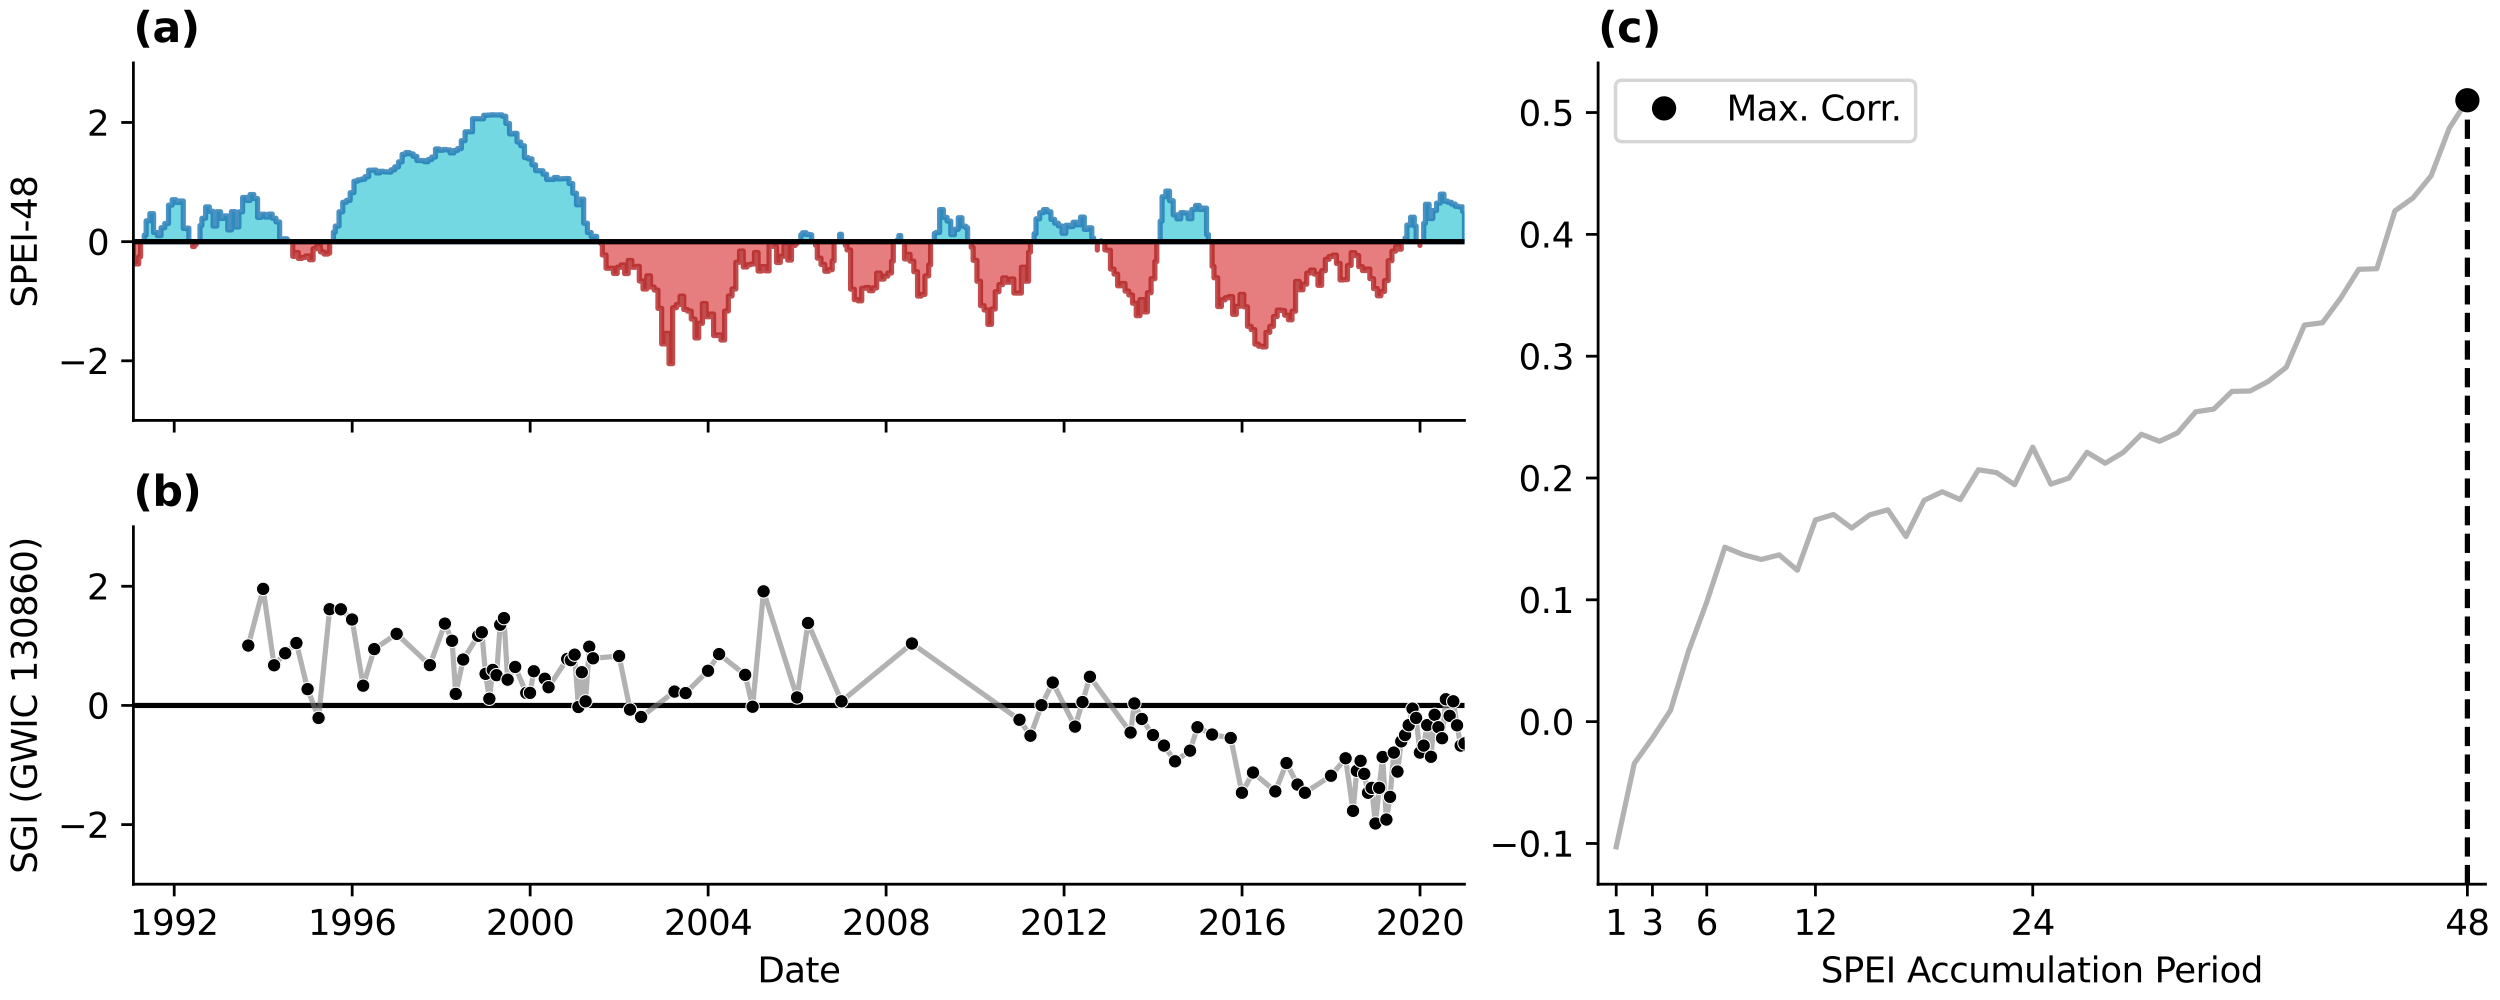 <?xml version="1.0" encoding="utf-8" standalone="no"?>
<!DOCTYPE svg PUBLIC "-//W3C//DTD SVG 1.1//EN"
  "http://www.w3.org/Graphics/SVG/1.1/DTD/svg11.dtd">
<svg xmlns:xlink="http://www.w3.org/1999/xlink" width="720pt" height="288pt" viewBox="0 0 720 288" xmlns="http://www.w3.org/2000/svg" version="1.1">
 <defs>
  <style type="text/css">*{stroke-linejoin: round; stroke-linecap: butt}</style>
 </defs>
 <g id="figure_1">
  <g id="patch_1">
   <path d="M 0 288 
L 720 288 
L 720 0 
L 0 0 
z
" style="fill: #ffffff"/>
  </g>
  <g id="axes_1">
   <g id="patch_2">
    <path d="M 38.421 121.071 
L 421.773 121.071 
L 421.773 18.118 
L 38.421 18.118 
z
" style="fill: #ffffff"/>
   </g>
   <g id="PolyCollection_1">
    <path d="M 41.543 69.595 
L 41.543 67.719 
L 42.087 67.719 
L 42.087 63.6 
L 43.157 63.6 
L 43.157 61.531 
L 44.227 61.531 
L 44.227 66.957 
L 45.314 66.957 
L 45.314 67.855 
L 46.384 67.855 
L 46.384 65.595 
L 47.454 65.595 
L 47.454 64.375 
L 48.524 64.375 
L 48.524 59.079 
L 49.594 59.079 
L 49.594 57.52 
L 50.682 57.52 
L 50.682 58.305 
L 51.735 58.305 
L 51.735 57.894 
L 52.787 57.894 
L 52.787 65.797 
L 53.857 65.797 
L 53.857 65.703 
L 54.383 65.703 
L 54.383 69.595 
L 54.383 69.595 
L 53.857 69.595 
L 53.857 69.595 
L 52.787 69.595 
L 52.787 69.595 
L 51.735 69.595 
L 51.735 69.595 
L 50.682 69.595 
L 50.682 69.595 
L 49.594 69.595 
L 49.594 69.595 
L 48.524 69.595 
L 48.524 69.595 
L 47.454 69.595 
L 47.454 69.595 
L 46.384 69.595 
L 46.384 69.595 
L 45.314 69.595 
L 45.314 69.595 
L 44.227 69.595 
L 44.227 69.595 
L 43.157 69.595 
L 43.157 69.595 
L 42.087 69.595 
L 42.087 69.595 
L 41.543 69.595 
z
" clip-path="url(#p1f6e0020fc)" style="fill: #17becf; fill-opacity: 0.6; stroke: #1f77b4; stroke-opacity: 0.8; stroke-width: 1.5"/>
    <path d="M 57.611 69.595 
L 57.611 64.945 
L 58.155 64.945 
L 58.155 62.866 
L 59.225 62.866 
L 59.225 59.583 
L 60.295 59.583 
L 60.295 60.853 
L 61.365 60.853 
L 61.365 65.115 
L 62.435 65.115 
L 62.435 60.978 
L 63.522 60.978 
L 63.522 62.912 
L 64.557 62.912 
L 64.557 62.181 
L 65.592 62.181 
L 65.592 66.216 
L 66.662 66.216 
L 66.662 60.949 
L 67.732 60.949 
L 67.732 65.377 
L 68.802 65.377 
L 68.802 61.023 
L 69.872 61.023 
L 69.872 56.864 
L 70.96 56.864 
L 70.96 57.73 
L 72.03 57.73 
L 72.03 56.018 
L 73.1 56.018 
L 73.1 57.176 
L 74.17 57.176 
L 74.17 62.601 
L 75.24 62.601 
L 75.24 61.698 
L 76.328 61.698 
L 76.328 62.521 
L 77.363 62.521 
L 77.363 61.655 
L 78.398 61.655 
L 78.398 62.856 
L 79.468 62.856 
L 79.468 63.924 
L 80.538 63.924 
L 80.538 69.052 
L 81.608 69.052 
L 81.608 68.772 
L 82.678 68.772 
L 82.678 69.428 
L 83.222 69.428 
L 83.222 69.595 
L 83.222 69.595 
L 82.678 69.595 
L 82.678 69.595 
L 81.608 69.595 
L 81.608 69.595 
L 80.538 69.595 
L 80.538 69.595 
L 79.468 69.595 
L 79.468 69.595 
L 78.398 69.595 
L 78.398 69.595 
L 77.363 69.595 
L 77.363 69.595 
L 76.328 69.595 
L 76.328 69.595 
L 75.24 69.595 
L 75.24 69.595 
L 74.17 69.595 
L 74.17 69.595 
L 73.1 69.595 
L 73.1 69.595 
L 72.03 69.595 
L 72.03 69.595 
L 70.96 69.595 
L 70.96 69.595 
L 69.872 69.595 
L 69.872 69.595 
L 68.802 69.595 
L 68.802 69.595 
L 67.732 69.595 
L 67.732 69.595 
L 66.662 69.595 
L 66.662 69.595 
L 65.592 69.595 
L 65.592 69.595 
L 64.557 69.595 
L 64.557 69.595 
L 63.522 69.595 
L 63.522 69.595 
L 62.435 69.595 
L 62.435 69.595 
L 61.365 69.595 
L 61.365 69.595 
L 60.295 69.595 
L 60.295 69.595 
L 59.225 69.595 
L 59.225 69.595 
L 58.155 69.595 
L 58.155 69.595 
L 57.611 69.595 
z
" clip-path="url(#p1f6e0020fc)" style="fill: #17becf; fill-opacity: 0.6; stroke: #1f77b4; stroke-opacity: 0.8; stroke-width: 1.5"/>
    <path d="M 96.027 69.595 
L 96.027 66.838 
L 96.571 66.838 
L 96.571 65.112 
L 97.641 65.112 
L 97.641 61 
L 98.711 61 
L 98.711 58.254 
L 99.781 58.254 
L 99.781 57.71 
L 100.851 57.71 
L 100.851 55.508 
L 101.938 55.508 
L 101.938 52.181 
L 102.991 52.181 
L 102.991 51.811 
L 104.043 51.811 
L 104.043 51.599 
L 105.113 51.599 
L 105.113 50.883 
L 106.183 50.883 
L 106.183 49.014 
L 107.253 49.014 
L 107.253 48.971 
L 108.323 48.971 
L 108.323 49.795 
L 109.411 49.795 
L 109.411 49.335 
L 110.481 49.335 
L 110.481 49.487 
L 111.551 49.487 
L 111.551 49.559 
L 112.621 49.559 
L 112.621 48.911 
L 113.691 48.911 
L 113.691 48.048 
L 114.779 48.048 
L 114.779 46.613 
L 115.814 46.613 
L 115.814 44.455 
L 116.849 44.455 
L 116.849 43.934 
L 117.919 43.934 
L 117.919 44.318 
L 118.989 44.318 
L 118.989 45.031 
L 120.059 45.031 
L 120.059 46.233 
L 121.129 46.233 
L 121.129 46.245 
L 122.216 46.245 
L 122.216 46.57 
L 123.286 46.57 
L 123.286 45.933 
L 124.356 45.933 
L 124.356 45.232 
L 125.426 45.232 
L 125.426 42.9 
L 126.496 42.9 
L 126.496 43.295 
L 127.584 43.295 
L 127.584 43.073 
L 128.619 43.073 
L 128.619 43.175 
L 129.654 43.175 
L 129.654 44.05 
L 130.724 44.05 
L 130.724 43.327 
L 131.794 43.327 
L 131.794 42.793 
L 132.864 42.793 
L 132.864 40.532 
L 133.934 40.532 
L 133.934 37.958 
L 135.022 37.958 
L 135.022 37.942 
L 136.092 37.942 
L 136.092 34.182 
L 137.162 34.182 
L 137.162 34.189 
L 138.232 34.189 
L 138.232 34.215 
L 139.302 34.215 
L 139.302 33.201 
L 140.389 33.201 
L 140.389 33.138 
L 141.424 33.138 
L 141.424 33.072 
L 142.459 33.072 
L 142.459 33.093 
L 143.529 33.093 
L 143.529 33.077 
L 144.599 33.077 
L 144.599 33.47 
L 145.669 33.47 
L 145.669 35.544 
L 146.739 35.544 
L 146.739 38.568 
L 147.827 38.568 
L 147.827 38.409 
L 148.897 38.409 
L 148.897 40.908 
L 149.967 40.908 
L 149.967 41.973 
L 151.037 41.973 
L 151.037 45.38 
L 152.107 45.38 
L 152.107 45.751 
L 153.195 45.751 
L 153.195 47.462 
L 154.247 47.462 
L 154.247 49.143 
L 155.3 49.143 
L 155.3 49.181 
L 156.37 49.181 
L 156.37 50.177 
L 157.44 50.177 
L 157.44 51.702 
L 158.51 51.702 
L 158.51 51.664 
L 159.58 51.664 
L 159.58 51.123 
L 160.667 51.123 
L 160.667 51.54 
L 161.737 51.54 
L 161.737 51.472 
L 162.807 51.472 
L 162.807 51.427 
L 163.877 51.427 
L 163.877 52.874 
L 164.947 52.874 
L 164.947 55.655 
L 166.035 55.655 
L 166.035 58.983 
L 167.07 58.983 
L 167.07 57.346 
L 168.105 57.346 
L 168.105 64.294 
L 169.175 64.294 
L 169.175 66.968 
L 170.245 66.968 
L 170.245 68.136 
L 171.315 68.136 
L 171.315 68.064 
L 171.841 68.064 
L 171.841 69.595 
L 171.841 69.595 
L 171.315 69.595 
L 171.315 69.595 
L 170.245 69.595 
L 170.245 69.595 
L 169.175 69.595 
L 169.175 69.595 
L 168.105 69.595 
L 168.105 69.595 
L 167.07 69.595 
L 167.07 69.595 
L 166.035 69.595 
L 166.035 69.595 
L 164.947 69.595 
L 164.947 69.595 
L 163.877 69.595 
L 163.877 69.595 
L 162.807 69.595 
L 162.807 69.595 
L 161.737 69.595 
L 161.737 69.595 
L 160.667 69.595 
L 160.667 69.595 
L 159.58 69.595 
L 159.58 69.595 
L 158.51 69.595 
L 158.51 69.595 
L 157.44 69.595 
L 157.44 69.595 
L 156.37 69.595 
L 156.37 69.595 
L 155.3 69.595 
L 155.3 69.595 
L 154.247 69.595 
L 154.247 69.595 
L 153.195 69.595 
L 153.195 69.595 
L 152.107 69.595 
L 152.107 69.595 
L 151.037 69.595 
L 151.037 69.595 
L 149.967 69.595 
L 149.967 69.595 
L 148.897 69.595 
L 148.897 69.595 
L 147.827 69.595 
L 147.827 69.595 
L 146.739 69.595 
L 146.739 69.595 
L 145.669 69.595 
L 145.669 69.595 
L 144.599 69.595 
L 144.599 69.595 
L 143.529 69.595 
L 143.529 69.595 
L 142.459 69.595 
L 142.459 69.595 
L 141.424 69.595 
L 141.424 69.595 
L 140.389 69.595 
L 140.389 69.595 
L 139.302 69.595 
L 139.302 69.595 
L 138.232 69.595 
L 138.232 69.595 
L 137.162 69.595 
L 137.162 69.595 
L 136.092 69.595 
L 136.092 69.595 
L 135.022 69.595 
L 135.022 69.595 
L 133.934 69.595 
L 133.934 69.595 
L 132.864 69.595 
L 132.864 69.595 
L 131.794 69.595 
L 131.794 69.595 
L 130.724 69.595 
L 130.724 69.595 
L 129.654 69.595 
L 129.654 69.595 
L 128.619 69.595 
L 128.619 69.595 
L 127.584 69.595 
L 127.584 69.595 
L 126.496 69.595 
L 126.496 69.595 
L 125.426 69.595 
L 125.426 69.595 
L 124.356 69.595 
L 124.356 69.595 
L 123.286 69.595 
L 123.286 69.595 
L 122.216 69.595 
L 122.216 69.595 
L 121.129 69.595 
L 121.129 69.595 
L 120.059 69.595 
L 120.059 69.595 
L 118.989 69.595 
L 118.989 69.595 
L 117.919 69.595 
L 117.919 69.595 
L 116.849 69.595 
L 116.849 69.595 
L 115.814 69.595 
L 115.814 69.595 
L 114.779 69.595 
L 114.779 69.595 
L 113.691 69.595 
L 113.691 69.595 
L 112.621 69.595 
L 112.621 69.595 
L 111.551 69.595 
L 111.551 69.595 
L 110.481 69.595 
L 110.481 69.595 
L 109.411 69.595 
L 109.411 69.595 
L 108.323 69.595 
L 108.323 69.595 
L 107.253 69.595 
L 107.253 69.595 
L 106.183 69.595 
L 106.183 69.595 
L 105.113 69.595 
L 105.113 69.595 
L 104.043 69.595 
L 104.043 69.595 
L 102.991 69.595 
L 102.991 69.595 
L 101.938 69.595 
L 101.938 69.595 
L 100.851 69.595 
L 100.851 69.595 
L 99.781 69.595 
L 99.781 69.595 
L 98.711 69.595 
L 98.711 69.595 
L 97.641 69.595 
L 97.641 69.595 
L 96.571 69.595 
L 96.571 69.595 
L 96.027 69.595 
z
" clip-path="url(#p1f6e0020fc)" style="fill: #17becf; fill-opacity: 0.6; stroke: #1f77b4; stroke-opacity: 0.8; stroke-width: 1.5"/>
    <path d="M 230.64 69.595 
L 230.64 67.61 
L 231.132 67.61 
L 231.132 67.035 
L 232.166 67.035 
L 232.166 67.516 
L 233.237 67.516 
L 233.237 67.622 
L 233.763 67.622 
L 233.763 69.595 
L 233.763 69.595 
L 233.237 69.595 
L 233.237 69.595 
L 232.166 69.595 
L 232.166 69.595 
L 231.132 69.595 
L 231.132 69.595 
L 230.64 69.595 
z
" clip-path="url(#p1f6e0020fc)" style="fill: #17becf; fill-opacity: 0.6; stroke: #1f77b4; stroke-opacity: 0.8; stroke-width: 1.5"/>
    <path d="M 241.271 69.595 
L 241.271 69.548 
L 241.814 69.548 
L 241.814 67.469 
L 242.358 67.469 
L 242.358 69.595 
L 242.358 69.595 
L 241.814 69.595 
L 241.814 69.595 
L 241.271 69.595 
z
" clip-path="url(#p1f6e0020fc)" style="fill: #17becf; fill-opacity: 0.6; stroke: #1f77b4; stroke-opacity: 0.8; stroke-width: 1.5"/>
    <path d="M 258.356 69.595 
L 258.356 69.137 
L 258.882 69.137 
L 258.882 67.841 
L 259.408 67.841 
L 259.408 69.595 
L 259.408 69.595 
L 258.882 69.595 
L 258.882 69.595 
L 258.356 69.595 
z
" clip-path="url(#p1f6e0020fc)" style="fill: #17becf; fill-opacity: 0.6; stroke: #1f77b4; stroke-opacity: 0.8; stroke-width: 1.5"/>
    <path d="M 269.091 69.595 
L 269.091 67.235 
L 269.583 67.235 
L 269.583 66.939 
L 270.617 66.939 
L 270.617 60.361 
L 271.688 60.361 
L 271.688 62.59 
L 272.758 62.59 
L 272.758 63.668 
L 273.828 63.668 
L 273.828 67.568 
L 274.898 67.568 
L 274.898 66.04 
L 275.985 66.04 
L 275.985 62.705 
L 277.055 62.705 
L 277.055 65.123 
L 278.125 65.123 
L 278.125 65.585 
L 278.669 65.585 
L 278.669 69.595 
L 278.669 69.595 
L 278.125 69.595 
L 278.125 69.595 
L 277.055 69.595 
L 277.055 69.595 
L 275.985 69.595 
L 275.985 69.595 
L 274.898 69.595 
L 274.898 69.595 
L 273.828 69.595 
L 273.828 69.595 
L 272.758 69.595 
L 272.758 69.595 
L 271.688 69.595 
L 271.688 69.595 
L 270.617 69.595 
L 270.617 69.595 
L 269.583 69.595 
L 269.583 69.595 
L 269.091 69.595 
z
" clip-path="url(#p1f6e0020fc)" style="fill: #17becf; fill-opacity: 0.6; stroke: #1f77b4; stroke-opacity: 0.8; stroke-width: 1.5"/>
    <path d="M 297.824 69.595 
L 297.824 67.294 
L 298.368 67.294 
L 298.368 63.027 
L 299.438 63.027 
L 299.438 61.247 
L 300.508 61.247 
L 300.508 60.373 
L 301.596 60.373 
L 301.596 61.005 
L 302.666 61.005 
L 302.666 63.189 
L 303.736 63.189 
L 303.736 64.285 
L 304.806 64.285 
L 304.806 65.067 
L 305.876 65.067 
L 305.876 67.177 
L 306.963 67.177 
L 306.963 64.884 
L 308.016 64.884 
L 308.016 65.253 
L 309.068 65.253 
L 309.068 64.002 
L 310.138 64.002 
L 310.138 64.748 
L 311.209 64.748 
L 311.209 62.52 
L 312.279 62.52 
L 312.279 66.066 
L 313.349 66.066 
L 313.349 65.61 
L 314.436 65.61 
L 314.436 68.549 
L 314.98 68.549 
L 314.98 69.595 
L 314.98 69.595 
L 314.436 69.595 
L 314.436 69.595 
L 313.349 69.595 
L 313.349 69.595 
L 312.279 69.595 
L 312.279 69.595 
L 311.209 69.595 
L 311.209 69.595 
L 310.138 69.595 
L 310.138 69.595 
L 309.068 69.595 
L 309.068 69.595 
L 308.016 69.595 
L 308.016 69.595 
L 306.963 69.595 
L 306.963 69.595 
L 305.876 69.595 
L 305.876 69.595 
L 304.806 69.595 
L 304.806 69.595 
L 303.736 69.595 
L 303.736 69.595 
L 302.666 69.595 
L 302.666 69.595 
L 301.596 69.595 
L 301.596 69.595 
L 300.508 69.595 
L 300.508 69.595 
L 299.438 69.595 
L 299.438 69.595 
L 298.368 69.595 
L 298.368 69.595 
L 297.824 69.595 
z
" clip-path="url(#p1f6e0020fc)" style="fill: #17becf; fill-opacity: 0.6; stroke: #1f77b4; stroke-opacity: 0.8; stroke-width: 1.5"/>
    <path d="M 317.12 69.595 
L 317.12 69.35 
L 317.12 69.35 
L 317.12 69.595 
L 317.12 69.595 
L 317.12 69.595 
z
" clip-path="url(#p1f6e0020fc)" style="fill: #17becf; fill-opacity: 0.6; stroke: #1f77b4; stroke-opacity: 0.8; stroke-width: 1.5"/>
    <path d="M 334.135 69.595 
L 334.135 63.686 
L 334.679 63.686 
L 334.679 56.655 
L 335.749 56.655 
L 335.749 55.036 
L 336.819 55.036 
L 336.819 57.809 
L 337.889 57.809 
L 337.889 61.892 
L 338.959 61.892 
L 338.959 63.038 
L 340.047 63.038 
L 340.047 61.233 
L 341.117 61.233 
L 341.117 61.351 
L 342.187 61.351 
L 342.187 62.991 
L 343.257 62.991 
L 343.257 60.331 
L 344.327 60.331 
L 344.327 59.174 
L 345.414 59.174 
L 345.414 60.33 
L 346.449 60.33 
L 346.449 59.93 
L 347.484 59.93 
L 347.484 67.548 
L 348.028 67.548 
L 348.028 69.595 
L 348.028 69.595 
L 347.484 69.595 
L 347.484 69.595 
L 346.449 69.595 
L 346.449 69.595 
L 345.414 69.595 
L 345.414 69.595 
L 344.327 69.595 
L 344.327 69.595 
L 343.257 69.595 
L 343.257 69.595 
L 342.187 69.595 
L 342.187 69.595 
L 341.117 69.595 
L 341.117 69.595 
L 340.047 69.595 
L 340.047 69.595 
L 338.959 69.595 
L 338.959 69.595 
L 337.889 69.595 
L 337.889 69.595 
L 336.819 69.595 
L 336.819 69.595 
L 335.749 69.595 
L 335.749 69.595 
L 334.679 69.595 
L 334.679 69.595 
L 334.135 69.595 
z
" clip-path="url(#p1f6e0020fc)" style="fill: #17becf; fill-opacity: 0.6; stroke: #1f77b4; stroke-opacity: 0.8; stroke-width: 1.5"/>
    <path d="M 404.652 69.595 
L 404.652 68.561 
L 405.178 68.561 
L 405.178 64.828 
L 406.248 64.828 
L 406.248 62.549 
L 407.318 62.549 
L 407.318 65.082 
L 407.845 65.082 
L 407.845 69.595 
L 407.845 69.595 
L 407.318 69.595 
L 407.318 69.595 
L 406.248 69.595 
L 406.248 69.595 
L 405.178 69.595 
L 405.178 69.595 
L 404.652 69.595 
z
" clip-path="url(#p1f6e0020fc)" style="fill: #17becf; fill-opacity: 0.6; stroke: #1f77b4; stroke-opacity: 0.8; stroke-width: 1.5"/>
    <path d="M 410.02 69.595 
L 410.02 64.322 
L 410.529 64.322 
L 410.529 58.831 
L 411.581 58.831 
L 411.581 62.939 
L 412.651 62.939 
L 412.651 60.628 
L 413.721 60.628 
L 413.721 58.499 
L 414.791 58.499 
L 414.791 55.917 
L 415.861 55.917 
L 415.861 57.918 
L 416.949 57.918 
L 416.949 58.256 
L 418.019 58.256 
L 418.019 58.77 
L 419.089 58.77 
L 419.089 59.42 
L 420.159 59.42 
L 420.159 59.587 
L 421.229 59.587 
L 421.229 60.904 
L 421.773 60.904 
L 421.773 69.595 
L 421.773 69.595 
L 421.229 69.595 
L 421.229 69.595 
L 420.159 69.595 
L 420.159 69.595 
L 419.089 69.595 
L 419.089 69.595 
L 418.019 69.595 
L 418.019 69.595 
L 416.949 69.595 
L 416.949 69.595 
L 415.861 69.595 
L 415.861 69.595 
L 414.791 69.595 
L 414.791 69.595 
L 413.721 69.595 
L 413.721 69.595 
L 412.651 69.595 
L 412.651 69.595 
L 411.581 69.595 
L 411.581 69.595 
L 410.529 69.595 
L 410.529 69.595 
L 410.02 69.595 
z
" clip-path="url(#p1f6e0020fc)" style="fill: #17becf; fill-opacity: 0.6; stroke: #1f77b4; stroke-opacity: 0.8; stroke-width: 1.5"/>
   </g>
   <g id="PolyCollection_2">
    <path d="M 38.421 69.595 
L 38.421 74.354 
L 38.912 74.354 
L 38.912 76.011 
L 39.947 76.011 
L 39.947 73.967 
L 40.49 73.967 
L 40.49 69.595 
L 40.49 69.595 
L 39.947 69.595 
L 39.947 69.595 
L 38.912 69.595 
L 38.912 69.595 
L 38.421 69.595 
z
" clip-path="url(#p1f6e0020fc)" style="fill: #d62728; fill-opacity: 0.6; stroke: #b22222; stroke-opacity: 0.8; stroke-width: 1.5"/>
    <path d="M 55.471 69.595 
L 55.471 71.006 
L 55.997 71.006 
L 55.997 70.343 
L 56.523 70.343 
L 56.523 69.595 
L 56.523 69.595 
L 55.997 69.595 
L 55.997 69.595 
L 55.471 69.595 
z
" clip-path="url(#p1f6e0020fc)" style="fill: #d62728; fill-opacity: 0.6; stroke: #b22222; stroke-opacity: 0.8; stroke-width: 1.5"/>
    <path d="M 84.309 69.595 
L 84.309 73.834 
L 84.835 73.834 
L 84.835 72.717 
L 85.905 72.717 
L 85.905 74.424 
L 86.975 74.424 
L 86.975 74.13 
L 88.045 74.13 
L 88.045 73.721 
L 89.133 73.721 
L 89.133 74.807 
L 90.168 74.807 
L 90.168 71.625 
L 91.203 71.625 
L 91.203 70.883 
L 92.273 70.883 
L 92.273 72.545 
L 93.343 72.545 
L 93.343 73.168 
L 94.413 73.168 
L 94.413 72.918 
L 94.939 72.918 
L 94.939 69.595 
L 94.939 69.595 
L 94.413 69.595 
L 94.413 69.595 
L 93.343 69.595 
L 93.343 69.595 
L 92.273 69.595 
L 92.273 69.595 
L 91.203 69.595 
L 91.203 69.595 
L 90.168 69.595 
L 90.168 69.595 
L 89.133 69.595 
L 89.133 69.595 
L 88.045 69.595 
L 88.045 69.595 
L 86.975 69.595 
L 86.975 69.595 
L 85.905 69.595 
L 85.905 69.595 
L 84.835 69.595 
L 84.835 69.595 
L 84.309 69.595 
z
" clip-path="url(#p1f6e0020fc)" style="fill: #d62728; fill-opacity: 0.6; stroke: #b22222; stroke-opacity: 0.8; stroke-width: 1.5"/>
    <path d="M 172.929 69.595 
L 172.929 70.034 
L 173.473 70.034 
L 173.473 73.436 
L 174.543 73.436 
L 174.543 77.262 
L 175.613 77.262 
L 175.613 77.252 
L 176.683 77.252 
L 176.683 78.752 
L 177.753 78.752 
L 177.753 76.969 
L 178.84 76.969 
L 178.84 76.304 
L 179.875 76.304 
L 179.875 78.788 
L 180.91 78.788 
L 180.91 75.01 
L 181.98 75.01 
L 181.98 76.968 
L 183.05 76.968 
L 183.05 76.702 
L 184.12 76.702 
L 184.12 80.931 
L 185.19 80.931 
L 185.19 83.238 
L 186.278 83.238 
L 186.278 79.436 
L 187.348 79.436 
L 187.348 82.671 
L 188.418 82.671 
L 188.418 83.533 
L 189.488 83.533 
L 189.488 88.809 
L 190.558 88.809 
L 190.558 99.052 
L 191.646 99.052 
L 191.646 96.004 
L 192.681 96.004 
L 192.681 104.743 
L 193.716 104.743 
L 193.716 88.64 
L 194.786 88.64 
L 194.786 87.697 
L 195.856 87.697 
L 195.856 85.297 
L 196.926 85.297 
L 196.926 89.147 
L 197.996 89.147 
L 197.996 89.592 
L 199.083 89.592 
L 199.083 91.888 
L 200.153 91.888 
L 200.153 97.317 
L 201.223 97.317 
L 201.223 93.128 
L 202.293 93.128 
L 202.293 87.417 
L 203.363 87.417 
L 203.363 91.222 
L 204.451 91.222 
L 204.451 90.45 
L 205.503 90.45 
L 205.503 96.628 
L 206.556 96.628 
L 206.556 96.454 
L 207.626 96.454 
L 207.626 97.922 
L 208.696 97.922 
L 208.696 89.576 
L 209.766 89.576 
L 209.766 85.232 
L 210.836 85.232 
L 210.836 83.217 
L 211.924 83.217 
L 211.924 75.535 
L 212.994 75.535 
L 212.994 72.299 
L 214.064 72.299 
L 214.064 76.896 
L 215.134 76.896 
L 215.134 76.243 
L 216.204 76.243 
L 216.204 76.035 
L 217.291 76.035 
L 217.291 72.728 
L 218.326 72.728 
L 218.326 78.066 
L 219.361 78.066 
L 219.361 76.782 
L 220.431 76.782 
L 220.431 78.008 
L 221.501 78.008 
L 221.501 70.208 
L 222.571 70.208 
L 222.571 70.951 
L 223.641 70.951 
L 223.641 75.589 
L 224.729 75.589 
L 224.729 73.814 
L 225.799 73.814 
L 225.799 70.633 
L 226.869 70.633 
L 226.869 74.906 
L 227.939 74.906 
L 227.939 70.694 
L 229.009 70.694 
L 229.009 70.128 
L 229.553 70.128 
L 229.553 69.595 
L 229.553 69.595 
L 229.009 69.595 
L 229.009 69.595 
L 227.939 69.595 
L 227.939 69.595 
L 226.869 69.595 
L 226.869 69.595 
L 225.799 69.595 
L 225.799 69.595 
L 224.729 69.595 
L 224.729 69.595 
L 223.641 69.595 
L 223.641 69.595 
L 222.571 69.595 
L 222.571 69.595 
L 221.501 69.595 
L 221.501 69.595 
L 220.431 69.595 
L 220.431 69.595 
L 219.361 69.595 
L 219.361 69.595 
L 218.326 69.595 
L 218.326 69.595 
L 217.291 69.595 
L 217.291 69.595 
L 216.204 69.595 
L 216.204 69.595 
L 215.134 69.595 
L 215.134 69.595 
L 214.064 69.595 
L 214.064 69.595 
L 212.994 69.595 
L 212.994 69.595 
L 211.924 69.595 
L 211.924 69.595 
L 210.836 69.595 
L 210.836 69.595 
L 209.766 69.595 
L 209.766 69.595 
L 208.696 69.595 
L 208.696 69.595 
L 207.626 69.595 
L 207.626 69.595 
L 206.556 69.595 
L 206.556 69.595 
L 205.503 69.595 
L 205.503 69.595 
L 204.451 69.595 
L 204.451 69.595 
L 203.363 69.595 
L 203.363 69.595 
L 202.293 69.595 
L 202.293 69.595 
L 201.223 69.595 
L 201.223 69.595 
L 200.153 69.595 
L 200.153 69.595 
L 199.083 69.595 
L 199.083 69.595 
L 197.996 69.595 
L 197.996 69.595 
L 196.926 69.595 
L 196.926 69.595 
L 195.856 69.595 
L 195.856 69.595 
L 194.786 69.595 
L 194.786 69.595 
L 193.716 69.595 
L 193.716 69.595 
L 192.681 69.595 
L 192.681 69.595 
L 191.646 69.595 
L 191.646 69.595 
L 190.558 69.595 
L 190.558 69.595 
L 189.488 69.595 
L 189.488 69.595 
L 188.418 69.595 
L 188.418 69.595 
L 187.348 69.595 
L 187.348 69.595 
L 186.278 69.595 
L 186.278 69.595 
L 185.19 69.595 
L 185.19 69.595 
L 184.12 69.595 
L 184.12 69.595 
L 183.05 69.595 
L 183.05 69.595 
L 181.98 69.595 
L 181.98 69.595 
L 180.91 69.595 
L 180.91 69.595 
L 179.875 69.595 
L 179.875 69.595 
L 178.84 69.595 
L 178.84 69.595 
L 177.753 69.595 
L 177.753 69.595 
L 176.683 69.595 
L 176.683 69.595 
L 175.613 69.595 
L 175.613 69.595 
L 174.543 69.595 
L 174.543 69.595 
L 173.473 69.595 
L 173.473 69.595 
L 172.929 69.595 
z
" clip-path="url(#p1f6e0020fc)" style="fill: #d62728; fill-opacity: 0.6; stroke: #b22222; stroke-opacity: 0.8; stroke-width: 1.5"/>
    <path d="M 234.85 69.595 
L 234.85 70.617 
L 235.377 70.617 
L 235.377 74.344 
L 236.447 74.344 
L 236.447 76.158 
L 237.534 76.158 
L 237.534 78.118 
L 238.604 78.118 
L 238.604 77.681 
L 239.674 77.681 
L 239.674 75.162 
L 240.218 75.162 
L 240.218 69.595 
L 240.218 69.595 
L 239.674 69.595 
L 239.674 69.595 
L 238.604 69.595 
L 238.604 69.595 
L 237.534 69.595 
L 237.534 69.595 
L 236.447 69.595 
L 236.447 69.595 
L 235.377 69.595 
L 235.377 69.595 
L 234.85 69.595 
z
" clip-path="url(#p1f6e0020fc)" style="fill: #d62728; fill-opacity: 0.6; stroke: #b22222; stroke-opacity: 0.8; stroke-width: 1.5"/>
    <path d="M 243.446 69.595 
L 243.446 70.673 
L 243.937 70.673 
L 243.937 71.98 
L 244.972 71.98 
L 244.972 83.294 
L 246.042 83.294 
L 246.042 86.298 
L 247.112 86.298 
L 247.112 86.646 
L 248.182 86.646 
L 248.182 83.026 
L 249.252 83.026 
L 249.252 82.813 
L 250.339 82.813 
L 250.339 83.732 
L 251.41 83.732 
L 251.41 82.915 
L 252.48 82.915 
L 252.48 78.666 
L 253.55 78.666 
L 253.55 80.367 
L 254.62 80.367 
L 254.62 79.51 
L 255.707 79.51 
L 255.707 78.626 
L 256.76 78.626 
L 256.76 75.242 
L 257.268 75.242 
L 257.268 69.595 
L 257.268 69.595 
L 256.76 69.595 
L 256.76 69.595 
L 255.707 69.595 
L 255.707 69.595 
L 254.62 69.595 
L 254.62 69.595 
L 253.55 69.595 
L 253.55 69.595 
L 252.48 69.595 
L 252.48 69.595 
L 251.41 69.595 
L 251.41 69.595 
L 250.339 69.595 
L 250.339 69.595 
L 249.252 69.595 
L 249.252 69.595 
L 248.182 69.595 
L 248.182 69.595 
L 247.112 69.595 
L 247.112 69.595 
L 246.042 69.595 
L 246.042 69.595 
L 244.972 69.595 
L 244.972 69.595 
L 243.937 69.595 
L 243.937 69.595 
L 243.446 69.595 
z
" clip-path="url(#p1f6e0020fc)" style="fill: #d62728; fill-opacity: 0.6; stroke: #b22222; stroke-opacity: 0.8; stroke-width: 1.5"/>
    <path d="M 260.496 69.595 
L 260.496 74.577 
L 261.022 74.577 
L 261.022 73.256 
L 262.092 73.256 
L 262.092 75.208 
L 263.18 75.208 
L 263.18 78.253 
L 264.25 78.253 
L 264.25 85.259 
L 265.32 85.259 
L 265.32 84.792 
L 266.39 84.792 
L 266.39 79.453 
L 267.46 79.453 
L 267.46 76.307 
L 268.004 76.307 
L 268.004 69.595 
L 268.004 69.595 
L 267.46 69.595 
L 267.46 69.595 
L 266.39 69.595 
L 266.39 69.595 
L 265.32 69.595 
L 265.32 69.595 
L 264.25 69.595 
L 264.25 69.595 
L 263.18 69.595 
L 263.18 69.595 
L 262.092 69.595 
L 262.092 69.595 
L 261.022 69.595 
L 261.022 69.595 
L 260.496 69.595 
z
" clip-path="url(#p1f6e0020fc)" style="fill: #d62728; fill-opacity: 0.6; stroke: #b22222; stroke-opacity: 0.8; stroke-width: 1.5"/>
    <path d="M 279.722 69.595 
L 279.722 71.236 
L 280.265 71.236 
L 280.265 74.97 
L 281.353 74.97 
L 281.353 81.005 
L 282.388 81.005 
L 282.388 88.026 
L 283.423 88.026 
L 283.423 89.287 
L 284.493 89.287 
L 284.493 93.429 
L 285.563 93.429 
L 285.563 88.984 
L 286.633 88.984 
L 286.633 84.013 
L 287.703 84.013 
L 287.703 81.961 
L 288.79 81.961 
L 288.79 80.042 
L 289.861 80.042 
L 289.861 81.275 
L 290.931 81.275 
L 290.931 80.355 
L 292.001 80.355 
L 292.001 84.409 
L 293.071 84.409 
L 293.071 84.396 
L 294.158 84.396 
L 294.158 76.953 
L 295.193 76.953 
L 295.193 80.992 
L 296.228 80.992 
L 296.228 72.629 
L 296.772 72.629 
L 296.772 69.595 
L 296.772 69.595 
L 296.228 69.595 
L 296.228 69.595 
L 295.193 69.595 
L 295.193 69.595 
L 294.158 69.595 
L 294.158 69.595 
L 293.071 69.595 
L 293.071 69.595 
L 292.001 69.595 
L 292.001 69.595 
L 290.931 69.595 
L 290.931 69.595 
L 289.861 69.595 
L 289.861 69.595 
L 288.79 69.595 
L 288.79 69.595 
L 287.703 69.595 
L 287.703 69.595 
L 286.633 69.595 
L 286.633 69.595 
L 285.563 69.595 
L 285.563 69.595 
L 284.493 69.595 
L 284.493 69.595 
L 283.423 69.595 
L 283.423 69.595 
L 282.388 69.595 
L 282.388 69.595 
L 281.353 69.595 
L 281.353 69.595 
L 280.265 69.595 
L 280.265 69.595 
L 279.722 69.595 
z
" clip-path="url(#p1f6e0020fc)" style="fill: #d62728; fill-opacity: 0.6; stroke: #b22222; stroke-opacity: 0.8; stroke-width: 1.5"/>
    <path d="M 316.032 69.595 
L 316.032 72.006 
L 316.032 72.006 
L 316.032 69.595 
L 316.032 69.595 
L 316.032 69.595 
z
" clip-path="url(#p1f6e0020fc)" style="fill: #d62728; fill-opacity: 0.6; stroke: #b22222; stroke-opacity: 0.8; stroke-width: 1.5"/>
    <path d="M 318.173 69.595 
L 318.173 71.932 
L 318.716 71.932 
L 318.716 72.077 
L 319.804 72.077 
L 319.804 77.49 
L 320.839 77.49 
L 320.839 78.931 
L 321.874 78.931 
L 321.874 82.312 
L 322.944 82.312 
L 322.944 81.644 
L 324.014 81.644 
L 324.014 83.833 
L 325.084 83.833 
L 325.084 84.935 
L 326.154 84.935 
L 326.154 87.318 
L 327.241 87.318 
L 327.241 90.91 
L 328.311 90.91 
L 328.311 86.279 
L 329.382 86.279 
L 329.382 89.835 
L 330.452 89.835 
L 330.452 84.299 
L 331.522 84.299 
L 331.522 80.272 
L 332.609 80.272 
L 332.609 75.299 
L 333.153 75.299 
L 333.153 69.595 
L 333.153 69.595 
L 332.609 69.595 
L 332.609 69.595 
L 331.522 69.595 
L 331.522 69.595 
L 330.452 69.595 
L 330.452 69.595 
L 329.382 69.595 
L 329.382 69.595 
L 328.311 69.595 
L 328.311 69.595 
L 327.241 69.595 
L 327.241 69.595 
L 326.154 69.595 
L 326.154 69.595 
L 325.084 69.595 
L 325.084 69.595 
L 324.014 69.595 
L 324.014 69.595 
L 322.944 69.595 
L 322.944 69.595 
L 321.874 69.595 
L 321.874 69.595 
L 320.839 69.595 
L 320.839 69.595 
L 319.804 69.595 
L 319.804 69.595 
L 318.716 69.595 
L 318.716 69.595 
L 318.173 69.595 
z
" clip-path="url(#p1f6e0020fc)" style="fill: #d62728; fill-opacity: 0.6; stroke: #b22222; stroke-opacity: 0.8; stroke-width: 1.5"/>
    <path d="M 349.081 69.595 
L 349.081 76.715 
L 349.624 76.715 
L 349.624 80.006 
L 350.694 80.006 
L 350.694 88.278 
L 351.764 88.278 
L 351.764 86.345 
L 352.852 86.345 
L 352.852 85.75 
L 353.922 85.75 
L 353.922 85.397 
L 354.992 85.397 
L 354.992 90.531 
L 356.062 90.531 
L 356.062 88.203 
L 357.132 88.203 
L 357.132 84.789 
L 358.22 84.789 
L 358.22 88.355 
L 359.272 88.355 
L 359.272 93.981 
L 360.325 93.981 
L 360.325 94.928 
L 361.395 94.928 
L 361.395 99.122 
L 362.465 99.122 
L 362.465 99.706 
L 363.535 99.706 
L 363.535 99.919 
L 364.605 99.919 
L 364.605 95.719 
L 365.692 95.719 
L 365.692 93.987 
L 366.762 93.987 
L 366.762 91.157 
L 367.833 91.157 
L 367.833 89.304 
L 368.903 89.304 
L 368.903 89.431 
L 369.973 89.431 
L 369.973 90.792 
L 371.06 90.792 
L 371.06 92.097 
L 372.095 92.097 
L 372.095 89.628 
L 373.13 89.628 
L 373.13 81.037 
L 374.2 81.037 
L 374.2 83.461 
L 375.27 83.461 
L 375.27 81.848 
L 376.34 81.848 
L 376.34 78.638 
L 377.41 78.638 
L 377.41 77.78 
L 378.498 77.78 
L 378.498 78.943 
L 379.568 78.943 
L 379.568 82.177 
L 380.638 82.177 
L 380.638 77.944 
L 381.708 77.944 
L 381.708 74.664 
L 382.778 74.664 
L 382.778 73.853 
L 383.865 73.853 
L 383.865 73.474 
L 384.9 73.474 
L 384.9 75.879 
L 385.935 75.879 
L 385.935 80.613 
L 387.005 80.613 
L 387.005 80.54 
L 388.075 80.54 
L 388.075 76.442 
L 389.145 76.442 
L 389.145 72.762 
L 390.215 72.762 
L 390.215 73.602 
L 391.303 73.602 
L 391.303 76.793 
L 392.373 76.793 
L 392.373 77.919 
L 393.443 77.919 
L 393.443 77.495 
L 394.513 77.495 
L 394.513 80.252 
L 395.583 80.252 
L 395.583 83.114 
L 396.671 83.114 
L 396.671 85.179 
L 397.706 85.179 
L 397.706 83.959 
L 398.741 83.959 
L 398.741 80.805 
L 399.811 80.805 
L 399.811 75.083 
L 400.881 75.083 
L 400.881 72.335 
L 401.951 72.335 
L 401.951 71.026 
L 403.021 71.026 
L 403.021 71.769 
L 403.565 71.769 
L 403.565 69.595 
L 403.565 69.595 
L 403.021 69.595 
L 403.021 69.595 
L 401.951 69.595 
L 401.951 69.595 
L 400.881 69.595 
L 400.881 69.595 
L 399.811 69.595 
L 399.811 69.595 
L 398.741 69.595 
L 398.741 69.595 
L 397.706 69.595 
L 397.706 69.595 
L 396.671 69.595 
L 396.671 69.595 
L 395.583 69.595 
L 395.583 69.595 
L 394.513 69.595 
L 394.513 69.595 
L 393.443 69.595 
L 393.443 69.595 
L 392.373 69.595 
L 392.373 69.595 
L 391.303 69.595 
L 391.303 69.595 
L 390.215 69.595 
L 390.215 69.595 
L 389.145 69.595 
L 389.145 69.595 
L 388.075 69.595 
L 388.075 69.595 
L 387.005 69.595 
L 387.005 69.595 
L 385.935 69.595 
L 385.935 69.595 
L 384.9 69.595 
L 384.9 69.595 
L 383.865 69.595 
L 383.865 69.595 
L 382.778 69.595 
L 382.778 69.595 
L 381.708 69.595 
L 381.708 69.595 
L 380.638 69.595 
L 380.638 69.595 
L 379.568 69.595 
L 379.568 69.595 
L 378.498 69.595 
L 378.498 69.595 
L 377.41 69.595 
L 377.41 69.595 
L 376.34 69.595 
L 376.34 69.595 
L 375.27 69.595 
L 375.27 69.595 
L 374.2 69.595 
L 374.2 69.595 
L 373.13 69.595 
L 373.13 69.595 
L 372.095 69.595 
L 372.095 69.595 
L 371.06 69.595 
L 371.06 69.595 
L 369.973 69.595 
L 369.973 69.595 
L 368.903 69.595 
L 368.903 69.595 
L 367.833 69.595 
L 367.833 69.595 
L 366.762 69.595 
L 366.762 69.595 
L 365.692 69.595 
L 365.692 69.595 
L 364.605 69.595 
L 364.605 69.595 
L 363.535 69.595 
L 363.535 69.595 
L 362.465 69.595 
L 362.465 69.595 
L 361.395 69.595 
L 361.395 69.595 
L 360.325 69.595 
L 360.325 69.595 
L 359.272 69.595 
L 359.272 69.595 
L 358.22 69.595 
L 358.22 69.595 
L 357.132 69.595 
L 357.132 69.595 
L 356.062 69.595 
L 356.062 69.595 
L 354.992 69.595 
L 354.992 69.595 
L 353.922 69.595 
L 353.922 69.595 
L 352.852 69.595 
L 352.852 69.595 
L 351.764 69.595 
L 351.764 69.595 
L 350.694 69.595 
L 350.694 69.595 
L 349.624 69.595 
L 349.624 69.595 
L 349.081 69.595 
z
" clip-path="url(#p1f6e0020fc)" style="fill: #d62728; fill-opacity: 0.6; stroke: #b22222; stroke-opacity: 0.8; stroke-width: 1.5"/>
    <path d="M 408.932 69.595 
L 408.932 70.682 
L 408.932 70.682 
L 408.932 69.595 
L 408.932 69.595 
L 408.932 69.595 
z
" clip-path="url(#p1f6e0020fc)" style="fill: #d62728; fill-opacity: 0.6; stroke: #b22222; stroke-opacity: 0.8; stroke-width: 1.5"/>
   </g>
   <g id="matplotlib.axis_1">
    <g id="xtick_1">
     <g id="line2d_1">
      <defs>
       <path id="ma7e66ba8e4" d="M 0 0 
L 0 3.5 
" style="stroke: #000000; stroke-width: 0.8"/>
      </defs>
      <g>
       <use xlink:href="#ma7e66ba8e4" x="50.173" y="121.071" style="stroke: #000000; stroke-width: 0.8"/>
      </g>
     </g>
    </g>
    <g id="xtick_2">
     <g id="line2d_2">
      <g>
       <use xlink:href="#ma7e66ba8e4" x="101.43" y="121.071" style="stroke: #000000; stroke-width: 0.8"/>
      </g>
     </g>
    </g>
    <g id="xtick_3">
     <g id="line2d_3">
      <g>
       <use xlink:href="#ma7e66ba8e4" x="152.686" y="121.071" style="stroke: #000000; stroke-width: 0.8"/>
      </g>
     </g>
    </g>
    <g id="xtick_4">
     <g id="line2d_4">
      <g>
       <use xlink:href="#ma7e66ba8e4" x="203.942" y="121.071" style="stroke: #000000; stroke-width: 0.8"/>
      </g>
     </g>
    </g>
    <g id="xtick_5">
     <g id="line2d_5">
      <g>
       <use xlink:href="#ma7e66ba8e4" x="255.198" y="121.071" style="stroke: #000000; stroke-width: 0.8"/>
      </g>
     </g>
    </g>
    <g id="xtick_6">
     <g id="line2d_6">
      <g>
       <use xlink:href="#ma7e66ba8e4" x="306.455" y="121.071" style="stroke: #000000; stroke-width: 0.8"/>
      </g>
     </g>
    </g>
    <g id="xtick_7">
     <g id="line2d_7">
      <g>
       <use xlink:href="#ma7e66ba8e4" x="357.711" y="121.071" style="stroke: #000000; stroke-width: 0.8"/>
      </g>
     </g>
    </g>
    <g id="xtick_8">
     <g id="line2d_8">
      <g>
       <use xlink:href="#ma7e66ba8e4" x="408.967" y="121.071" style="stroke: #000000; stroke-width: 0.8"/>
      </g>
     </g>
    </g>
   </g>
   <g id="matplotlib.axis_2">
    <g id="ytick_1">
     <g id="line2d_9">
      <defs>
       <path id="me7318a7ef0" d="M 0 0 
L -3.5 0 
" style="stroke: #000000; stroke-width: 0.8"/>
      </defs>
      <g>
       <use xlink:href="#me7318a7ef0" x="38.421" y="103.913" style="stroke: #000000; stroke-width: 0.8"/>
      </g>
     </g>
     <g id="text_1">
      <!-- −2 -->
      <g transform="translate(16.678 107.712) scale(0.1 -0.1)">
       <defs>
        <path id="DejaVuSans-2212" d="M 678 2272 
L 4684 2272 
L 4684 1741 
L 678 1741 
L 678 2272 
z
" transform="scale(0.016)"/>
        <path id="DejaVuSans-32" d="M 1228 531 
L 3431 531 
L 3431 0 
L 469 0 
L 469 531 
Q 828 903 1448 1529 
Q 2069 2156 2228 2338 
Q 2531 2678 2651 2914 
Q 2772 3150 2772 3378 
Q 2772 3750 2511 3984 
Q 2250 4219 1831 4219 
Q 1534 4219 1204 4116 
Q 875 4013 500 3803 
L 500 4441 
Q 881 4594 1212 4672 
Q 1544 4750 1819 4750 
Q 2544 4750 2975 4387 
Q 3406 4025 3406 3419 
Q 3406 3131 3298 2873 
Q 3191 2616 2906 2266 
Q 2828 2175 2409 1742 
Q 1991 1309 1228 531 
z
" transform="scale(0.016)"/>
       </defs>
       <use xlink:href="#DejaVuSans-2212"/>
       <use xlink:href="#DejaVuSans-32" x="83.789"/>
      </g>
     </g>
    </g>
    <g id="ytick_2">
     <g id="line2d_10">
      <g>
       <use xlink:href="#me7318a7ef0" x="38.421" y="69.595" style="stroke: #000000; stroke-width: 0.8"/>
      </g>
     </g>
     <g id="text_2">
      <!-- 0 -->
      <g transform="translate(25.058 73.394) scale(0.1 -0.1)">
       <defs>
        <path id="DejaVuSans-30" d="M 2034 4250 
Q 1547 4250 1301 3770 
Q 1056 3291 1056 2328 
Q 1056 1369 1301 889 
Q 1547 409 2034 409 
Q 2525 409 2770 889 
Q 3016 1369 3016 2328 
Q 3016 3291 2770 3770 
Q 2525 4250 2034 4250 
z
M 2034 4750 
Q 2819 4750 3233 4129 
Q 3647 3509 3647 2328 
Q 3647 1150 3233 529 
Q 2819 -91 2034 -91 
Q 1250 -91 836 529 
Q 422 1150 422 2328 
Q 422 3509 836 4129 
Q 1250 4750 2034 4750 
z
" transform="scale(0.016)"/>
       </defs>
       <use xlink:href="#DejaVuSans-30"/>
      </g>
     </g>
    </g>
    <g id="ytick_3">
     <g id="line2d_11">
      <g>
       <use xlink:href="#me7318a7ef0" x="38.421" y="35.277" style="stroke: #000000; stroke-width: 0.8"/>
      </g>
     </g>
     <g id="text_3">
      <!-- 2 -->
      <g transform="translate(25.058 39.076) scale(0.1 -0.1)">
       <use xlink:href="#DejaVuSans-32"/>
      </g>
     </g>
    </g>
    <g id="text_4">
     <!-- SPEI-48 -->
     <g transform="translate(10.599 88.585) rotate(-90) scale(0.1 -0.1)">
      <defs>
       <path id="DejaVuSans-53" d="M 3425 4513 
L 3425 3897 
Q 3066 4069 2747 4153 
Q 2428 4238 2131 4238 
Q 1616 4238 1336 4038 
Q 1056 3838 1056 3469 
Q 1056 3159 1242 3001 
Q 1428 2844 1947 2747 
L 2328 2669 
Q 3034 2534 3370 2195 
Q 3706 1856 3706 1288 
Q 3706 609 3251 259 
Q 2797 -91 1919 -91 
Q 1588 -91 1214 -16 
Q 841 59 441 206 
L 441 856 
Q 825 641 1194 531 
Q 1563 422 1919 422 
Q 2459 422 2753 634 
Q 3047 847 3047 1241 
Q 3047 1584 2836 1778 
Q 2625 1972 2144 2069 
L 1759 2144 
Q 1053 2284 737 2584 
Q 422 2884 422 3419 
Q 422 4038 858 4394 
Q 1294 4750 2059 4750 
Q 2388 4750 2728 4690 
Q 3069 4631 3425 4513 
z
" transform="scale(0.016)"/>
       <path id="DejaVuSans-50" d="M 1259 4147 
L 1259 2394 
L 2053 2394 
Q 2494 2394 2734 2622 
Q 2975 2850 2975 3272 
Q 2975 3691 2734 3919 
Q 2494 4147 2053 4147 
L 1259 4147 
z
M 628 4666 
L 2053 4666 
Q 2838 4666 3239 4311 
Q 3641 3956 3641 3272 
Q 3641 2581 3239 2228 
Q 2838 1875 2053 1875 
L 1259 1875 
L 1259 0 
L 628 0 
L 628 4666 
z
" transform="scale(0.016)"/>
       <path id="DejaVuSans-45" d="M 628 4666 
L 3578 4666 
L 3578 4134 
L 1259 4134 
L 1259 2753 
L 3481 2753 
L 3481 2222 
L 1259 2222 
L 1259 531 
L 3634 531 
L 3634 0 
L 628 0 
L 628 4666 
z
" transform="scale(0.016)"/>
       <path id="DejaVuSans-49" d="M 628 4666 
L 1259 4666 
L 1259 0 
L 628 0 
L 628 4666 
z
" transform="scale(0.016)"/>
       <path id="DejaVuSans-2d" d="M 313 2009 
L 1997 2009 
L 1997 1497 
L 313 1497 
L 313 2009 
z
" transform="scale(0.016)"/>
       <path id="DejaVuSans-34" d="M 2419 4116 
L 825 1625 
L 2419 1625 
L 2419 4116 
z
M 2253 4666 
L 3047 4666 
L 3047 1625 
L 3713 1625 
L 3713 1100 
L 3047 1100 
L 3047 0 
L 2419 0 
L 2419 1100 
L 313 1100 
L 313 1709 
L 2253 4666 
z
" transform="scale(0.016)"/>
       <path id="DejaVuSans-38" d="M 2034 2216 
Q 1584 2216 1326 1975 
Q 1069 1734 1069 1313 
Q 1069 891 1326 650 
Q 1584 409 2034 409 
Q 2484 409 2743 651 
Q 3003 894 3003 1313 
Q 3003 1734 2745 1975 
Q 2488 2216 2034 2216 
z
M 1403 2484 
Q 997 2584 770 2862 
Q 544 3141 544 3541 
Q 544 4100 942 4425 
Q 1341 4750 2034 4750 
Q 2731 4750 3128 4425 
Q 3525 4100 3525 3541 
Q 3525 3141 3298 2862 
Q 3072 2584 2669 2484 
Q 3125 2378 3379 2068 
Q 3634 1759 3634 1313 
Q 3634 634 3220 271 
Q 2806 -91 2034 -91 
Q 1263 -91 848 271 
Q 434 634 434 1313 
Q 434 1759 690 2068 
Q 947 2378 1403 2484 
z
M 1172 3481 
Q 1172 3119 1398 2916 
Q 1625 2713 2034 2713 
Q 2441 2713 2670 2916 
Q 2900 3119 2900 3481 
Q 2900 3844 2670 4047 
Q 2441 4250 2034 4250 
Q 1625 4250 1398 4047 
Q 1172 3844 1172 3481 
z
" transform="scale(0.016)"/>
      </defs>
      <use xlink:href="#DejaVuSans-53"/>
      <use xlink:href="#DejaVuSans-50" x="63.477"/>
      <use xlink:href="#DejaVuSans-45" x="123.779"/>
      <use xlink:href="#DejaVuSans-49" x="186.963"/>
      <use xlink:href="#DejaVuSans-2d" x="216.455"/>
      <use xlink:href="#DejaVuSans-34" x="252.539"/>
      <use xlink:href="#DejaVuSans-38" x="316.162"/>
     </g>
    </g>
   </g>
   <g id="line2d_12">
    <path d="M 38.421 69.595 
L 421.773 69.595 
" clip-path="url(#p1f6e0020fc)" style="fill: none; stroke: #000000; stroke-width: 1.5; stroke-linecap: square"/>
   </g>
   <g id="patch_3">
    <path d="M 38.421 121.071 
L 38.421 18.118 
" style="fill: none; stroke: #000000; stroke-width: 0.8; stroke-linejoin: miter; stroke-linecap: square"/>
   </g>
   <g id="patch_4">
    <path d="M 38.421 121.071 
L 421.773 121.071 
" style="fill: none; stroke: #000000; stroke-width: 0.8; stroke-linejoin: miter; stroke-linecap: square"/>
   </g>
   <g id="text_5">
    <!-- (a) -->
    <g transform="translate(38.421 12.118) scale(0.12 -0.12)">
     <defs>
      <path id="DejaVuSans-Bold-28" d="M 2413 -844 
L 1484 -844 
Q 1006 -72 778 623 
Q 550 1319 550 2003 
Q 550 2688 779 3389 
Q 1009 4091 1484 4856 
L 2413 4856 
Q 2013 4116 1813 3408 
Q 1613 2700 1613 2009 
Q 1613 1319 1811 609 
Q 2009 -100 2413 -844 
z
" transform="scale(0.016)"/>
      <path id="DejaVuSans-Bold-61" d="M 2106 1575 
Q 1756 1575 1579 1456 
Q 1403 1338 1403 1106 
Q 1403 894 1545 773 
Q 1688 653 1941 653 
Q 2256 653 2472 879 
Q 2688 1106 2688 1447 
L 2688 1575 
L 2106 1575 
z
M 3816 1997 
L 3816 0 
L 2688 0 
L 2688 519 
Q 2463 200 2181 54 
Q 1900 -91 1497 -91 
Q 953 -91 614 226 
Q 275 544 275 1050 
Q 275 1666 698 1953 
Q 1122 2241 2028 2241 
L 2688 2241 
L 2688 2328 
Q 2688 2594 2478 2717 
Q 2269 2841 1825 2841 
Q 1466 2841 1156 2769 
Q 847 2697 581 2553 
L 581 3406 
Q 941 3494 1303 3539 
Q 1666 3584 2028 3584 
Q 2975 3584 3395 3211 
Q 3816 2838 3816 1997 
z
" transform="scale(0.016)"/>
      <path id="DejaVuSans-Bold-29" d="M 513 -844 
Q 913 -100 1113 609 
Q 1313 1319 1313 2009 
Q 1313 2700 1113 3408 
Q 913 4116 513 4856 
L 1441 4856 
Q 1916 4091 2145 3389 
Q 2375 2688 2375 2003 
Q 2375 1319 2147 623 
Q 1919 -72 1441 -844 
L 513 -844 
z
" transform="scale(0.016)"/>
     </defs>
     <use xlink:href="#DejaVuSans-Bold-28"/>
     <use xlink:href="#DejaVuSans-Bold-61" x="45.703"/>
     <use xlink:href="#DejaVuSans-Bold-29" x="113.184"/>
    </g>
   </g>
  </g>
  <g id="axes_2">
   <g id="patch_5">
    <path d="M 460.255 254.644 
L 715.824 254.644 
L 715.824 18.118 
L 460.255 18.118 
z
" style="fill: #ffffff"/>
   </g>
   <g id="matplotlib.axis_3">
    <g id="xtick_9">
     <g id="line2d_13">
      <g>
       <use xlink:href="#ma7e66ba8e4" x="465.471" y="254.644" style="stroke: #000000; stroke-width: 0.8"/>
      </g>
     </g>
     <g id="text_6">
      <!-- 1 -->
      <g transform="translate(462.29 269.242) scale(0.1 -0.1)">
       <defs>
        <path id="DejaVuSans-31" d="M 794 531 
L 1825 531 
L 1825 4091 
L 703 3866 
L 703 4441 
L 1819 4666 
L 2450 4666 
L 2450 531 
L 3481 531 
L 3481 0 
L 794 0 
L 794 531 
z
" transform="scale(0.016)"/>
       </defs>
       <use xlink:href="#DejaVuSans-31"/>
      </g>
     </g>
    </g>
    <g id="xtick_10">
     <g id="line2d_14">
      <g>
       <use xlink:href="#ma7e66ba8e4" x="475.902" y="254.644" style="stroke: #000000; stroke-width: 0.8"/>
      </g>
     </g>
     <g id="text_7">
      <!-- 3 -->
      <g transform="translate(472.721 269.242) scale(0.1 -0.1)">
       <defs>
        <path id="DejaVuSans-33" d="M 2597 2516 
Q 3050 2419 3304 2112 
Q 3559 1806 3559 1356 
Q 3559 666 3084 287 
Q 2609 -91 1734 -91 
Q 1441 -91 1130 -33 
Q 819 25 488 141 
L 488 750 
Q 750 597 1062 519 
Q 1375 441 1716 441 
Q 2309 441 2620 675 
Q 2931 909 2931 1356 
Q 2931 1769 2642 2001 
Q 2353 2234 1838 2234 
L 1294 2234 
L 1294 2753 
L 1863 2753 
Q 2328 2753 2575 2939 
Q 2822 3125 2822 3475 
Q 2822 3834 2567 4026 
Q 2313 4219 1838 4219 
Q 1578 4219 1281 4162 
Q 984 4106 628 3988 
L 628 4550 
Q 988 4650 1302 4700 
Q 1616 4750 1894 4750 
Q 2613 4750 3031 4423 
Q 3450 4097 3450 3541 
Q 3450 3153 3228 2886 
Q 3006 2619 2597 2516 
z
" transform="scale(0.016)"/>
       </defs>
       <use xlink:href="#DejaVuSans-33"/>
      </g>
     </g>
    </g>
    <g id="xtick_11">
     <g id="line2d_15">
      <g>
       <use xlink:href="#ma7e66ba8e4" x="491.55" y="254.644" style="stroke: #000000; stroke-width: 0.8"/>
      </g>
     </g>
     <g id="text_8">
      <!-- 6 -->
      <g transform="translate(488.368 269.242) scale(0.1 -0.1)">
       <defs>
        <path id="DejaVuSans-36" d="M 2113 2584 
Q 1688 2584 1439 2293 
Q 1191 2003 1191 1497 
Q 1191 994 1439 701 
Q 1688 409 2113 409 
Q 2538 409 2786 701 
Q 3034 994 3034 1497 
Q 3034 2003 2786 2293 
Q 2538 2584 2113 2584 
z
M 3366 4563 
L 3366 3988 
Q 3128 4100 2886 4159 
Q 2644 4219 2406 4219 
Q 1781 4219 1451 3797 
Q 1122 3375 1075 2522 
Q 1259 2794 1537 2939 
Q 1816 3084 2150 3084 
Q 2853 3084 3261 2657 
Q 3669 2231 3669 1497 
Q 3669 778 3244 343 
Q 2819 -91 2113 -91 
Q 1303 -91 875 529 
Q 447 1150 447 2328 
Q 447 3434 972 4092 
Q 1497 4750 2381 4750 
Q 2619 4750 2861 4703 
Q 3103 4656 3366 4563 
z
" transform="scale(0.016)"/>
       </defs>
       <use xlink:href="#DejaVuSans-36"/>
      </g>
     </g>
    </g>
    <g id="xtick_12">
     <g id="line2d_16">
      <g>
       <use xlink:href="#ma7e66ba8e4" x="522.844" y="254.644" style="stroke: #000000; stroke-width: 0.8"/>
      </g>
     </g>
     <g id="text_9">
      <!-- 12 -->
      <g transform="translate(516.481 269.242) scale(0.1 -0.1)">
       <use xlink:href="#DejaVuSans-31"/>
       <use xlink:href="#DejaVuSans-32" x="63.623"/>
      </g>
     </g>
    </g>
    <g id="xtick_13">
     <g id="line2d_17">
      <g>
       <use xlink:href="#ma7e66ba8e4" x="585.432" y="254.644" style="stroke: #000000; stroke-width: 0.8"/>
      </g>
     </g>
     <g id="text_10">
      <!-- 24 -->
      <g transform="translate(579.069 269.242) scale(0.1 -0.1)">
       <use xlink:href="#DejaVuSans-32"/>
       <use xlink:href="#DejaVuSans-34" x="63.623"/>
      </g>
     </g>
    </g>
    <g id="xtick_14">
     <g id="line2d_18">
      <g>
       <use xlink:href="#ma7e66ba8e4" x="710.608" y="254.644" style="stroke: #000000; stroke-width: 0.8"/>
      </g>
     </g>
     <g id="text_11">
      <!-- 48 -->
      <g transform="translate(704.245 269.242) scale(0.1 -0.1)">
       <use xlink:href="#DejaVuSans-34"/>
       <use xlink:href="#DejaVuSans-38" x="63.623"/>
      </g>
     </g>
    </g>
    <g id="text_12">
     <!-- SPEI Accumulation Period -->
     <g transform="translate(524.38 282.92) scale(0.1 -0.1)">
      <defs>
       <path id="DejaVuSans-20" transform="scale(0.016)"/>
       <path id="DejaVuSans-41" d="M 2188 4044 
L 1331 1722 
L 3047 1722 
L 2188 4044 
z
M 1831 4666 
L 2547 4666 
L 4325 0 
L 3669 0 
L 3244 1197 
L 1141 1197 
L 716 0 
L 50 0 
L 1831 4666 
z
" transform="scale(0.016)"/>
       <path id="DejaVuSans-63" d="M 3122 3366 
L 3122 2828 
Q 2878 2963 2633 3030 
Q 2388 3097 2138 3097 
Q 1578 3097 1268 2742 
Q 959 2388 959 1747 
Q 959 1106 1268 751 
Q 1578 397 2138 397 
Q 2388 397 2633 464 
Q 2878 531 3122 666 
L 3122 134 
Q 2881 22 2623 -34 
Q 2366 -91 2075 -91 
Q 1284 -91 818 406 
Q 353 903 353 1747 
Q 353 2603 823 3093 
Q 1294 3584 2113 3584 
Q 2378 3584 2631 3529 
Q 2884 3475 3122 3366 
z
" transform="scale(0.016)"/>
       <path id="DejaVuSans-75" d="M 544 1381 
L 544 3500 
L 1119 3500 
L 1119 1403 
Q 1119 906 1312 657 
Q 1506 409 1894 409 
Q 2359 409 2629 706 
Q 2900 1003 2900 1516 
L 2900 3500 
L 3475 3500 
L 3475 0 
L 2900 0 
L 2900 538 
Q 2691 219 2414 64 
Q 2138 -91 1772 -91 
Q 1169 -91 856 284 
Q 544 659 544 1381 
z
M 1991 3584 
L 1991 3584 
z
" transform="scale(0.016)"/>
       <path id="DejaVuSans-6d" d="M 3328 2828 
Q 3544 3216 3844 3400 
Q 4144 3584 4550 3584 
Q 5097 3584 5394 3201 
Q 5691 2819 5691 2113 
L 5691 0 
L 5113 0 
L 5113 2094 
Q 5113 2597 4934 2840 
Q 4756 3084 4391 3084 
Q 3944 3084 3684 2787 
Q 3425 2491 3425 1978 
L 3425 0 
L 2847 0 
L 2847 2094 
Q 2847 2600 2669 2842 
Q 2491 3084 2119 3084 
Q 1678 3084 1418 2786 
Q 1159 2488 1159 1978 
L 1159 0 
L 581 0 
L 581 3500 
L 1159 3500 
L 1159 2956 
Q 1356 3278 1631 3431 
Q 1906 3584 2284 3584 
Q 2666 3584 2933 3390 
Q 3200 3197 3328 2828 
z
" transform="scale(0.016)"/>
       <path id="DejaVuSans-6c" d="M 603 4863 
L 1178 4863 
L 1178 0 
L 603 0 
L 603 4863 
z
" transform="scale(0.016)"/>
       <path id="DejaVuSans-61" d="M 2194 1759 
Q 1497 1759 1228 1600 
Q 959 1441 959 1056 
Q 959 750 1161 570 
Q 1363 391 1709 391 
Q 2188 391 2477 730 
Q 2766 1069 2766 1631 
L 2766 1759 
L 2194 1759 
z
M 3341 1997 
L 3341 0 
L 2766 0 
L 2766 531 
Q 2569 213 2275 61 
Q 1981 -91 1556 -91 
Q 1019 -91 701 211 
Q 384 513 384 1019 
Q 384 1609 779 1909 
Q 1175 2209 1959 2209 
L 2766 2209 
L 2766 2266 
Q 2766 2663 2505 2880 
Q 2244 3097 1772 3097 
Q 1472 3097 1187 3025 
Q 903 2953 641 2809 
L 641 3341 
Q 956 3463 1253 3523 
Q 1550 3584 1831 3584 
Q 2591 3584 2966 3190 
Q 3341 2797 3341 1997 
z
" transform="scale(0.016)"/>
       <path id="DejaVuSans-74" d="M 1172 4494 
L 1172 3500 
L 2356 3500 
L 2356 3053 
L 1172 3053 
L 1172 1153 
Q 1172 725 1289 603 
Q 1406 481 1766 481 
L 2356 481 
L 2356 0 
L 1766 0 
Q 1100 0 847 248 
Q 594 497 594 1153 
L 594 3053 
L 172 3053 
L 172 3500 
L 594 3500 
L 594 4494 
L 1172 4494 
z
" transform="scale(0.016)"/>
       <path id="DejaVuSans-69" d="M 603 3500 
L 1178 3500 
L 1178 0 
L 603 0 
L 603 3500 
z
M 603 4863 
L 1178 4863 
L 1178 4134 
L 603 4134 
L 603 4863 
z
" transform="scale(0.016)"/>
       <path id="DejaVuSans-6f" d="M 1959 3097 
Q 1497 3097 1228 2736 
Q 959 2375 959 1747 
Q 959 1119 1226 758 
Q 1494 397 1959 397 
Q 2419 397 2687 759 
Q 2956 1122 2956 1747 
Q 2956 2369 2687 2733 
Q 2419 3097 1959 3097 
z
M 1959 3584 
Q 2709 3584 3137 3096 
Q 3566 2609 3566 1747 
Q 3566 888 3137 398 
Q 2709 -91 1959 -91 
Q 1206 -91 779 398 
Q 353 888 353 1747 
Q 353 2609 779 3096 
Q 1206 3584 1959 3584 
z
" transform="scale(0.016)"/>
       <path id="DejaVuSans-6e" d="M 3513 2113 
L 3513 0 
L 2938 0 
L 2938 2094 
Q 2938 2591 2744 2837 
Q 2550 3084 2163 3084 
Q 1697 3084 1428 2787 
Q 1159 2491 1159 1978 
L 1159 0 
L 581 0 
L 581 3500 
L 1159 3500 
L 1159 2956 
Q 1366 3272 1645 3428 
Q 1925 3584 2291 3584 
Q 2894 3584 3203 3211 
Q 3513 2838 3513 2113 
z
" transform="scale(0.016)"/>
       <path id="DejaVuSans-65" d="M 3597 1894 
L 3597 1613 
L 953 1613 
Q 991 1019 1311 708 
Q 1631 397 2203 397 
Q 2534 397 2845 478 
Q 3156 559 3463 722 
L 3463 178 
Q 3153 47 2828 -22 
Q 2503 -91 2169 -91 
Q 1331 -91 842 396 
Q 353 884 353 1716 
Q 353 2575 817 3079 
Q 1281 3584 2069 3584 
Q 2775 3584 3186 3129 
Q 3597 2675 3597 1894 
z
M 3022 2063 
Q 3016 2534 2758 2815 
Q 2500 3097 2075 3097 
Q 1594 3097 1305 2825 
Q 1016 2553 972 2059 
L 3022 2063 
z
" transform="scale(0.016)"/>
       <path id="DejaVuSans-72" d="M 2631 2963 
Q 2534 3019 2420 3045 
Q 2306 3072 2169 3072 
Q 1681 3072 1420 2755 
Q 1159 2438 1159 1844 
L 1159 0 
L 581 0 
L 581 3500 
L 1159 3500 
L 1159 2956 
Q 1341 3275 1631 3429 
Q 1922 3584 2338 3584 
Q 2397 3584 2469 3576 
Q 2541 3569 2628 3553 
L 2631 2963 
z
" transform="scale(0.016)"/>
       <path id="DejaVuSans-64" d="M 2906 2969 
L 2906 4863 
L 3481 4863 
L 3481 0 
L 2906 0 
L 2906 525 
Q 2725 213 2448 61 
Q 2172 -91 1784 -91 
Q 1150 -91 751 415 
Q 353 922 353 1747 
Q 353 2572 751 3078 
Q 1150 3584 1784 3584 
Q 2172 3584 2448 3432 
Q 2725 3281 2906 2969 
z
M 947 1747 
Q 947 1113 1208 752 
Q 1469 391 1925 391 
Q 2381 391 2643 752 
Q 2906 1113 2906 1747 
Q 2906 2381 2643 2742 
Q 2381 3103 1925 3103 
Q 1469 3103 1208 2742 
Q 947 2381 947 1747 
z
" transform="scale(0.016)"/>
      </defs>
      <use xlink:href="#DejaVuSans-53"/>
      <use xlink:href="#DejaVuSans-50" x="63.477"/>
      <use xlink:href="#DejaVuSans-45" x="123.779"/>
      <use xlink:href="#DejaVuSans-49" x="186.963"/>
      <use xlink:href="#DejaVuSans-20" x="216.455"/>
      <use xlink:href="#DejaVuSans-41" x="248.242"/>
      <use xlink:href="#DejaVuSans-63" x="314.9"/>
      <use xlink:href="#DejaVuSans-63" x="369.881"/>
      <use xlink:href="#DejaVuSans-75" x="424.861"/>
      <use xlink:href="#DejaVuSans-6d" x="488.24"/>
      <use xlink:href="#DejaVuSans-75" x="585.652"/>
      <use xlink:href="#DejaVuSans-6c" x="649.031"/>
      <use xlink:href="#DejaVuSans-61" x="676.814"/>
      <use xlink:href="#DejaVuSans-74" x="738.094"/>
      <use xlink:href="#DejaVuSans-69" x="777.303"/>
      <use xlink:href="#DejaVuSans-6f" x="805.086"/>
      <use xlink:href="#DejaVuSans-6e" x="866.268"/>
      <use xlink:href="#DejaVuSans-20" x="929.646"/>
      <use xlink:href="#DejaVuSans-50" x="961.434"/>
      <use xlink:href="#DejaVuSans-65" x="1018.111"/>
      <use xlink:href="#DejaVuSans-72" x="1079.635"/>
      <use xlink:href="#DejaVuSans-69" x="1120.748"/>
      <use xlink:href="#DejaVuSans-6f" x="1148.531"/>
      <use xlink:href="#DejaVuSans-64" x="1209.713"/>
     </g>
    </g>
   </g>
   <g id="matplotlib.axis_4">
    <g id="ytick_4">
     <g id="line2d_19">
      <g>
       <use xlink:href="#me7318a7ef0" x="460.255" y="242.914" style="stroke: #000000; stroke-width: 0.8"/>
      </g>
     </g>
     <g id="text_13">
      <!-- −0.1 -->
      <g transform="translate(428.973 246.714) scale(0.1 -0.1)">
       <defs>
        <path id="DejaVuSans-2e" d="M 684 794 
L 1344 794 
L 1344 0 
L 684 0 
L 684 794 
z
" transform="scale(0.016)"/>
       </defs>
       <use xlink:href="#DejaVuSans-2212"/>
       <use xlink:href="#DejaVuSans-30" x="83.789"/>
       <use xlink:href="#DejaVuSans-2e" x="147.412"/>
       <use xlink:href="#DejaVuSans-31" x="179.199"/>
      </g>
     </g>
    </g>
    <g id="ytick_5">
     <g id="line2d_20">
      <g>
       <use xlink:href="#me7318a7ef0" x="460.255" y="207.831" style="stroke: #000000; stroke-width: 0.8"/>
      </g>
     </g>
     <g id="text_14">
      <!-- 0.0 -->
      <g transform="translate(437.352 211.63) scale(0.1 -0.1)">
       <use xlink:href="#DejaVuSans-30"/>
       <use xlink:href="#DejaVuSans-2e" x="63.623"/>
       <use xlink:href="#DejaVuSans-30" x="95.41"/>
      </g>
     </g>
    </g>
    <g id="ytick_6">
     <g id="line2d_21">
      <g>
       <use xlink:href="#me7318a7ef0" x="460.255" y="172.747" style="stroke: #000000; stroke-width: 0.8"/>
      </g>
     </g>
     <g id="text_15">
      <!-- 0.1 -->
      <g transform="translate(437.352 176.546) scale(0.1 -0.1)">
       <use xlink:href="#DejaVuSans-30"/>
       <use xlink:href="#DejaVuSans-2e" x="63.623"/>
       <use xlink:href="#DejaVuSans-31" x="95.41"/>
      </g>
     </g>
    </g>
    <g id="ytick_7">
     <g id="line2d_22">
      <g>
       <use xlink:href="#me7318a7ef0" x="460.255" y="137.664" style="stroke: #000000; stroke-width: 0.8"/>
      </g>
     </g>
     <g id="text_16">
      <!-- 0.2 -->
      <g transform="translate(437.352 141.463) scale(0.1 -0.1)">
       <use xlink:href="#DejaVuSans-30"/>
       <use xlink:href="#DejaVuSans-2e" x="63.623"/>
       <use xlink:href="#DejaVuSans-32" x="95.41"/>
      </g>
     </g>
    </g>
    <g id="ytick_8">
     <g id="line2d_23">
      <g>
       <use xlink:href="#me7318a7ef0" x="460.255" y="102.58" style="stroke: #000000; stroke-width: 0.8"/>
      </g>
     </g>
     <g id="text_17">
      <!-- 0.3 -->
      <g transform="translate(437.352 106.379) scale(0.1 -0.1)">
       <use xlink:href="#DejaVuSans-30"/>
       <use xlink:href="#DejaVuSans-2e" x="63.623"/>
       <use xlink:href="#DejaVuSans-33" x="95.41"/>
      </g>
     </g>
    </g>
    <g id="ytick_9">
     <g id="line2d_24">
      <g>
       <use xlink:href="#me7318a7ef0" x="460.255" y="67.497" style="stroke: #000000; stroke-width: 0.8"/>
      </g>
     </g>
     <g id="text_18">
      <!-- 0.4 -->
      <g transform="translate(437.352 71.296) scale(0.1 -0.1)">
       <use xlink:href="#DejaVuSans-30"/>
       <use xlink:href="#DejaVuSans-2e" x="63.623"/>
       <use xlink:href="#DejaVuSans-34" x="95.41"/>
      </g>
     </g>
    </g>
    <g id="ytick_10">
     <g id="line2d_25">
      <g>
       <use xlink:href="#me7318a7ef0" x="460.255" y="32.413" style="stroke: #000000; stroke-width: 0.8"/>
      </g>
     </g>
     <g id="text_19">
      <!-- 0.5 -->
      <g transform="translate(437.352 36.212) scale(0.1 -0.1)">
       <defs>
        <path id="DejaVuSans-35" d="M 691 4666 
L 3169 4666 
L 3169 4134 
L 1269 4134 
L 1269 2991 
Q 1406 3038 1543 3061 
Q 1681 3084 1819 3084 
Q 2600 3084 3056 2656 
Q 3513 2228 3513 1497 
Q 3513 744 3044 326 
Q 2575 -91 1722 -91 
Q 1428 -91 1123 -41 
Q 819 9 494 109 
L 494 744 
Q 775 591 1075 516 
Q 1375 441 1709 441 
Q 2250 441 2565 725 
Q 2881 1009 2881 1497 
Q 2881 1984 2565 2268 
Q 2250 2553 1709 2553 
Q 1456 2553 1204 2497 
Q 953 2441 691 2322 
L 691 4666 
z
" transform="scale(0.016)"/>
       </defs>
       <use xlink:href="#DejaVuSans-30"/>
       <use xlink:href="#DejaVuSans-2e" x="63.623"/>
       <use xlink:href="#DejaVuSans-35" x="95.41"/>
      </g>
     </g>
    </g>
   </g>
   <g id="line2d_26">
    <path d="M 465.471 243.892 
L 470.687 219.836 
L 475.902 212.544 
L 481.118 204.567 
L 486.334 187.43 
L 491.55 173.378 
L 496.765 157.589 
L 501.981 159.712 
L 507.197 161.129 
L 512.412 159.804 
L 517.628 164.231 
L 522.844 149.755 
L 528.059 148.17 
L 533.275 152.075 
L 538.491 148.274 
L 543.706 146.817 
L 548.922 154.521 
L 554.138 144.115 
L 559.353 141.629 
L 564.569 143.878 
L 569.785 135.3 
L 575 136.097 
L 580.216 139.588 
L 585.432 128.781 
L 590.647 139.426 
L 595.863 137.678 
L 601.079 130.258 
L 606.294 133.399 
L 611.51 130.284 
L 616.726 125.077 
L 621.941 127.098 
L 627.157 124.652 
L 632.373 118.601 
L 637.588 117.802 
L 642.804 112.719 
L 648.02 112.608 
L 653.235 109.861 
L 658.451 105.768 
L 663.667 93.612 
L 668.882 92.947 
L 674.098 85.886 
L 679.314 77.567 
L 684.529 77.387 
L 689.745 60.718 
L 694.961 56.987 
L 700.176 50.605 
L 705.392 36.897 
L 710.608 28.87 
" clip-path="url(#pee87f85c24)" style="fill: none; stroke: #7f7f7f; stroke-opacity: 0.6; stroke-width: 1.5; stroke-linecap: square"/>
   </g>
   <g id="line2d_27">
    <defs>
     <path id="m8dbdb3be42" d="M 0 3 
C 0.796 3 1.559 2.684 2.121 2.121 
C 2.684 1.559 3 0.796 3 0 
C 3 -0.796 2.684 -1.559 2.121 -2.121 
C 1.559 -2.684 0.796 -3 0 -3 
C -0.796 -3 -1.559 -2.684 -2.121 -2.121 
C -2.684 -1.559 -3 -0.796 -3 0 
C -3 0.796 -2.684 1.559 -2.121 2.121 
C -1.559 2.684 -0.796 3 0 3 
z
" style="stroke: #000000"/>
    </defs>
    <g clip-path="url(#pee87f85c24)">
     <use xlink:href="#m8dbdb3be42" x="710.608" y="28.87" style="stroke: #000000"/>
    </g>
   </g>
   <g id="line2d_28">
    <path d="M 710.608 254.644 
L 710.608 28.87 
" clip-path="url(#pee87f85c24)" style="fill: none; stroke-dasharray: 5.55,2.4; stroke-dashoffset: 0; stroke: #000000; stroke-width: 1.5"/>
   </g>
   <g id="patch_6">
    <path d="M 460.255 254.644 
L 460.255 18.118 
" style="fill: none; stroke: #000000; stroke-width: 0.8; stroke-linejoin: miter; stroke-linecap: square"/>
   </g>
   <g id="patch_7">
    <path d="M 460.255 254.644 
L 715.824 254.644 
" style="fill: none; stroke: #000000; stroke-width: 0.8; stroke-linejoin: miter; stroke-linecap: square"/>
   </g>
   <g id="text_20">
    <!-- (c) -->
    <g transform="translate(460.255 12.118) scale(0.12 -0.12)">
     <defs>
      <path id="DejaVuSans-Bold-63" d="M 3366 3391 
L 3366 2478 
Q 3138 2634 2908 2709 
Q 2678 2784 2431 2784 
Q 1963 2784 1702 2511 
Q 1441 2238 1441 1747 
Q 1441 1256 1702 982 
Q 1963 709 2431 709 
Q 2694 709 2930 787 
Q 3166 866 3366 1019 
L 3366 103 
Q 3103 6 2833 -42 
Q 2563 -91 2291 -91 
Q 1344 -91 809 395 
Q 275 881 275 1747 
Q 275 2613 809 3098 
Q 1344 3584 2291 3584 
Q 2566 3584 2833 3536 
Q 3100 3488 3366 3391 
z
" transform="scale(0.016)"/>
     </defs>
     <use xlink:href="#DejaVuSans-Bold-28"/>
     <use xlink:href="#DejaVuSans-Bold-63" x="45.703"/>
     <use xlink:href="#DejaVuSans-Bold-29" x="104.98"/>
    </g>
   </g>
   <g id="legend_1">
    <g id="patch_8">
     <path d="M 467.255 40.796 
L 549.701 40.796 
Q 551.701 40.796 551.701 38.796 
L 551.701 25.118 
Q 551.701 23.118 549.701 23.118 
L 467.255 23.118 
Q 465.255 23.118 465.255 25.118 
L 465.255 38.796 
Q 465.255 40.796 467.255 40.796 
z
" style="fill: #ffffff; opacity: 0.8; stroke: #cccccc; stroke-linejoin: miter"/>
    </g>
    <g id="line2d_29">
     <g>
      <use xlink:href="#m8dbdb3be42" x="479.255" y="31.217" style="stroke: #000000"/>
     </g>
    </g>
    <g id="text_21">
     <!-- Max. Corr. -->
     <g transform="translate(497.255 34.717) scale(0.1 -0.1)">
      <defs>
       <path id="DejaVuSans-4d" d="M 628 4666 
L 1569 4666 
L 2759 1491 
L 3956 4666 
L 4897 4666 
L 4897 0 
L 4281 0 
L 4281 4097 
L 3078 897 
L 2444 897 
L 1241 4097 
L 1241 0 
L 628 0 
L 628 4666 
z
" transform="scale(0.016)"/>
       <path id="DejaVuSans-78" d="M 3513 3500 
L 2247 1797 
L 3578 0 
L 2900 0 
L 1881 1375 
L 863 0 
L 184 0 
L 1544 1831 
L 300 3500 
L 978 3500 
L 1906 2253 
L 2834 3500 
L 3513 3500 
z
" transform="scale(0.016)"/>
       <path id="DejaVuSans-43" d="M 4122 4306 
L 4122 3641 
Q 3803 3938 3442 4084 
Q 3081 4231 2675 4231 
Q 1875 4231 1450 3742 
Q 1025 3253 1025 2328 
Q 1025 1406 1450 917 
Q 1875 428 2675 428 
Q 3081 428 3442 575 
Q 3803 722 4122 1019 
L 4122 359 
Q 3791 134 3420 21 
Q 3050 -91 2638 -91 
Q 1578 -91 968 557 
Q 359 1206 359 2328 
Q 359 3453 968 4101 
Q 1578 4750 2638 4750 
Q 3056 4750 3426 4639 
Q 3797 4528 4122 4306 
z
" transform="scale(0.016)"/>
      </defs>
      <use xlink:href="#DejaVuSans-4d"/>
      <use xlink:href="#DejaVuSans-61" x="86.279"/>
      <use xlink:href="#DejaVuSans-78" x="147.559"/>
      <use xlink:href="#DejaVuSans-2e" x="206.738"/>
      <use xlink:href="#DejaVuSans-20" x="238.525"/>
      <use xlink:href="#DejaVuSans-43" x="270.312"/>
      <use xlink:href="#DejaVuSans-6f" x="340.137"/>
      <use xlink:href="#DejaVuSans-72" x="401.318"/>
      <use xlink:href="#DejaVuSans-72" x="440.682"/>
      <use xlink:href="#DejaVuSans-2e" x="472.67"/>
     </g>
    </g>
   </g>
  </g>
  <g id="axes_3">
   <g id="patch_9">
    <path d="M 38.421 254.644 
L 421.773 254.644 
L 421.773 151.69 
L 38.421 151.69 
z
" style="fill: #ffffff"/>
   </g>
   <g id="PolyCollection_3"/>
   <g id="matplotlib.axis_5">
    <g id="xtick_15">
     <g id="line2d_30">
      <g>
       <use xlink:href="#ma7e66ba8e4" x="50.173" y="254.644" style="stroke: #000000; stroke-width: 0.8"/>
      </g>
     </g>
     <g id="text_22">
      <!-- 1992 -->
      <g transform="translate(37.448 269.242) scale(0.1 -0.1)">
       <defs>
        <path id="DejaVuSans-39" d="M 703 97 
L 703 672 
Q 941 559 1184 500 
Q 1428 441 1663 441 
Q 2288 441 2617 861 
Q 2947 1281 2994 2138 
Q 2813 1869 2534 1725 
Q 2256 1581 1919 1581 
Q 1219 1581 811 2004 
Q 403 2428 403 3163 
Q 403 3881 828 4315 
Q 1253 4750 1959 4750 
Q 2769 4750 3195 4129 
Q 3622 3509 3622 2328 
Q 3622 1225 3098 567 
Q 2575 -91 1691 -91 
Q 1453 -91 1209 -44 
Q 966 3 703 97 
z
M 1959 2075 
Q 2384 2075 2632 2365 
Q 2881 2656 2881 3163 
Q 2881 3666 2632 3958 
Q 2384 4250 1959 4250 
Q 1534 4250 1286 3958 
Q 1038 3666 1038 3163 
Q 1038 2656 1286 2365 
Q 1534 2075 1959 2075 
z
" transform="scale(0.016)"/>
       </defs>
       <use xlink:href="#DejaVuSans-31"/>
       <use xlink:href="#DejaVuSans-39" x="63.623"/>
       <use xlink:href="#DejaVuSans-39" x="127.246"/>
       <use xlink:href="#DejaVuSans-32" x="190.869"/>
      </g>
     </g>
    </g>
    <g id="xtick_16">
     <g id="line2d_31">
      <g>
       <use xlink:href="#ma7e66ba8e4" x="101.43" y="254.644" style="stroke: #000000; stroke-width: 0.8"/>
      </g>
     </g>
     <g id="text_23">
      <!-- 1996 -->
      <g transform="translate(88.705 269.242) scale(0.1 -0.1)">
       <use xlink:href="#DejaVuSans-31"/>
       <use xlink:href="#DejaVuSans-39" x="63.623"/>
       <use xlink:href="#DejaVuSans-39" x="127.246"/>
       <use xlink:href="#DejaVuSans-36" x="190.869"/>
      </g>
     </g>
    </g>
    <g id="xtick_17">
     <g id="line2d_32">
      <g>
       <use xlink:href="#ma7e66ba8e4" x="152.686" y="254.644" style="stroke: #000000; stroke-width: 0.8"/>
      </g>
     </g>
     <g id="text_24">
      <!-- 2000 -->
      <g transform="translate(139.961 269.242) scale(0.1 -0.1)">
       <use xlink:href="#DejaVuSans-32"/>
       <use xlink:href="#DejaVuSans-30" x="63.623"/>
       <use xlink:href="#DejaVuSans-30" x="127.246"/>
       <use xlink:href="#DejaVuSans-30" x="190.869"/>
      </g>
     </g>
    </g>
    <g id="xtick_18">
     <g id="line2d_33">
      <g>
       <use xlink:href="#ma7e66ba8e4" x="203.942" y="254.644" style="stroke: #000000; stroke-width: 0.8"/>
      </g>
     </g>
     <g id="text_25">
      <!-- 2004 -->
      <g transform="translate(191.217 269.242) scale(0.1 -0.1)">
       <use xlink:href="#DejaVuSans-32"/>
       <use xlink:href="#DejaVuSans-30" x="63.623"/>
       <use xlink:href="#DejaVuSans-30" x="127.246"/>
       <use xlink:href="#DejaVuSans-34" x="190.869"/>
      </g>
     </g>
    </g>
    <g id="xtick_19">
     <g id="line2d_34">
      <g>
       <use xlink:href="#ma7e66ba8e4" x="255.198" y="254.644" style="stroke: #000000; stroke-width: 0.8"/>
      </g>
     </g>
     <g id="text_26">
      <!-- 2008 -->
      <g transform="translate(242.473 269.242) scale(0.1 -0.1)">
       <use xlink:href="#DejaVuSans-32"/>
       <use xlink:href="#DejaVuSans-30" x="63.623"/>
       <use xlink:href="#DejaVuSans-30" x="127.246"/>
       <use xlink:href="#DejaVuSans-38" x="190.869"/>
      </g>
     </g>
    </g>
    <g id="xtick_20">
     <g id="line2d_35">
      <g>
       <use xlink:href="#ma7e66ba8e4" x="306.455" y="254.644" style="stroke: #000000; stroke-width: 0.8"/>
      </g>
     </g>
     <g id="text_27">
      <!-- 2012 -->
      <g transform="translate(293.73 269.242) scale(0.1 -0.1)">
       <use xlink:href="#DejaVuSans-32"/>
       <use xlink:href="#DejaVuSans-30" x="63.623"/>
       <use xlink:href="#DejaVuSans-31" x="127.246"/>
       <use xlink:href="#DejaVuSans-32" x="190.869"/>
      </g>
     </g>
    </g>
    <g id="xtick_21">
     <g id="line2d_36">
      <g>
       <use xlink:href="#ma7e66ba8e4" x="357.711" y="254.644" style="stroke: #000000; stroke-width: 0.8"/>
      </g>
     </g>
     <g id="text_28">
      <!-- 2016 -->
      <g transform="translate(344.986 269.242) scale(0.1 -0.1)">
       <use xlink:href="#DejaVuSans-32"/>
       <use xlink:href="#DejaVuSans-30" x="63.623"/>
       <use xlink:href="#DejaVuSans-31" x="127.246"/>
       <use xlink:href="#DejaVuSans-36" x="190.869"/>
      </g>
     </g>
    </g>
    <g id="xtick_22">
     <g id="line2d_37">
      <g>
       <use xlink:href="#ma7e66ba8e4" x="408.967" y="254.644" style="stroke: #000000; stroke-width: 0.8"/>
      </g>
     </g>
     <g id="text_29">
      <!-- 2020 -->
      <g transform="translate(396.242 269.242) scale(0.1 -0.1)">
       <use xlink:href="#DejaVuSans-32"/>
       <use xlink:href="#DejaVuSans-30" x="63.623"/>
       <use xlink:href="#DejaVuSans-32" x="127.246"/>
       <use xlink:href="#DejaVuSans-30" x="190.869"/>
      </g>
     </g>
    </g>
    <g id="text_30">
     <!-- Date -->
     <g transform="translate(218.146 282.92) scale(0.1 -0.1)">
      <defs>
       <path id="DejaVuSans-44" d="M 1259 4147 
L 1259 519 
L 2022 519 
Q 2988 519 3436 956 
Q 3884 1394 3884 2338 
Q 3884 3275 3436 3711 
Q 2988 4147 2022 4147 
L 1259 4147 
z
M 628 4666 
L 1925 4666 
Q 3281 4666 3915 4102 
Q 4550 3538 4550 2338 
Q 4550 1131 3912 565 
Q 3275 0 1925 0 
L 628 0 
L 628 4666 
z
" transform="scale(0.016)"/>
      </defs>
      <use xlink:href="#DejaVuSans-44"/>
      <use xlink:href="#DejaVuSans-61" x="77.002"/>
      <use xlink:href="#DejaVuSans-74" x="138.281"/>
      <use xlink:href="#DejaVuSans-65" x="177.49"/>
     </g>
    </g>
   </g>
   <g id="matplotlib.axis_6">
    <g id="ytick_11">
     <g id="line2d_38">
      <g>
       <use xlink:href="#me7318a7ef0" x="38.421" y="237.485" style="stroke: #000000; stroke-width: 0.8"/>
      </g>
     </g>
     <g id="text_31">
      <!-- −2 -->
      <g transform="translate(16.678 241.284) scale(0.1 -0.1)">
       <use xlink:href="#DejaVuSans-2212"/>
       <use xlink:href="#DejaVuSans-32" x="83.789"/>
      </g>
     </g>
    </g>
    <g id="ytick_12">
     <g id="line2d_39">
      <g>
       <use xlink:href="#me7318a7ef0" x="38.421" y="203.167" style="stroke: #000000; stroke-width: 0.8"/>
      </g>
     </g>
     <g id="text_32">
      <!-- 0 -->
      <g transform="translate(25.058 206.966) scale(0.1 -0.1)">
       <use xlink:href="#DejaVuSans-30"/>
      </g>
     </g>
    </g>
    <g id="ytick_13">
     <g id="line2d_40">
      <g>
       <use xlink:href="#me7318a7ef0" x="38.421" y="168.849" style="stroke: #000000; stroke-width: 0.8"/>
      </g>
     </g>
     <g id="text_33">
      <!-- 2 -->
      <g transform="translate(25.058 172.649) scale(0.1 -0.1)">
       <use xlink:href="#DejaVuSans-32"/>
      </g>
     </g>
    </g>
    <g id="text_34">
     <!-- SGI (GWIC 130860) -->
     <g transform="translate(10.599 251.642) rotate(-90) scale(0.1 -0.1)">
      <defs>
       <path id="DejaVuSans-47" d="M 3809 666 
L 3809 1919 
L 2778 1919 
L 2778 2438 
L 4434 2438 
L 4434 434 
Q 4069 175 3628 42 
Q 3188 -91 2688 -91 
Q 1594 -91 976 548 
Q 359 1188 359 2328 
Q 359 3472 976 4111 
Q 1594 4750 2688 4750 
Q 3144 4750 3555 4637 
Q 3966 4525 4313 4306 
L 4313 3634 
Q 3963 3931 3569 4081 
Q 3175 4231 2741 4231 
Q 1884 4231 1454 3753 
Q 1025 3275 1025 2328 
Q 1025 1384 1454 906 
Q 1884 428 2741 428 
Q 3075 428 3337 486 
Q 3600 544 3809 666 
z
" transform="scale(0.016)"/>
       <path id="DejaVuSans-28" d="M 1984 4856 
Q 1566 4138 1362 3434 
Q 1159 2731 1159 2009 
Q 1159 1288 1364 580 
Q 1569 -128 1984 -844 
L 1484 -844 
Q 1016 -109 783 600 
Q 550 1309 550 2009 
Q 550 2706 781 3412 
Q 1013 4119 1484 4856 
L 1984 4856 
z
" transform="scale(0.016)"/>
       <path id="DejaVuSans-57" d="M 213 4666 
L 850 4666 
L 1831 722 
L 2809 4666 
L 3519 4666 
L 4500 722 
L 5478 4666 
L 6119 4666 
L 4947 0 
L 4153 0 
L 3169 4050 
L 2175 0 
L 1381 0 
L 213 4666 
z
" transform="scale(0.016)"/>
       <path id="DejaVuSans-29" d="M 513 4856 
L 1013 4856 
Q 1481 4119 1714 3412 
Q 1947 2706 1947 2009 
Q 1947 1309 1714 600 
Q 1481 -109 1013 -844 
L 513 -844 
Q 928 -128 1133 580 
Q 1338 1288 1338 2009 
Q 1338 2731 1133 3434 
Q 928 4138 513 4856 
z
" transform="scale(0.016)"/>
      </defs>
      <use xlink:href="#DejaVuSans-53"/>
      <use xlink:href="#DejaVuSans-47" x="63.477"/>
      <use xlink:href="#DejaVuSans-49" x="140.967"/>
      <use xlink:href="#DejaVuSans-20" x="170.459"/>
      <use xlink:href="#DejaVuSans-28" x="202.246"/>
      <use xlink:href="#DejaVuSans-47" x="241.26"/>
      <use xlink:href="#DejaVuSans-57" x="318.75"/>
      <use xlink:href="#DejaVuSans-49" x="417.627"/>
      <use xlink:href="#DejaVuSans-43" x="447.119"/>
      <use xlink:href="#DejaVuSans-20" x="516.943"/>
      <use xlink:href="#DejaVuSans-31" x="548.73"/>
      <use xlink:href="#DejaVuSans-33" x="612.354"/>
      <use xlink:href="#DejaVuSans-30" x="675.977"/>
      <use xlink:href="#DejaVuSans-38" x="739.6"/>
      <use xlink:href="#DejaVuSans-36" x="803.223"/>
      <use xlink:href="#DejaVuSans-30" x="866.846"/>
      <use xlink:href="#DejaVuSans-29" x="930.469"/>
     </g>
    </g>
   </g>
   <g id="line2d_41">
    <path d="M 38.421 203.167 
L 421.773 203.167 
" clip-path="url(#p3e078f5f96)" style="fill: none; stroke: #000000; stroke-width: 1.5; stroke-linecap: square"/>
   </g>
   <g id="line2d_42">
    <path d="M 71.504 185.913 
L 75.784 169.6 
L 78.941 191.599 
L 82.134 188.134 
L 85.362 185.193 
L 88.589 198.466 
L 91.747 206.771 
L 94.939 175.452 
L 98.167 175.481 
L 101.395 178.421 
L 104.587 197.477 
L 107.78 186.941 
L 114.235 182.551 
L 123.813 191.556 
L 128.128 179.606 
L 130.198 184.543 
L 131.25 199.843 
L 133.39 189.949 
L 137.705 183.115 
L 138.758 182.098 
L 139.846 194.062 
L 140.933 201.233 
L 141.915 192.938 
L 143.003 194.449 
L 144.056 179.932 
L 145.143 178.02 
L 146.196 195.739 
L 148.371 192.086 
L 151.563 199.563 
L 152.651 199.551 
L 153.738 193.322 
L 156.896 195.481 
L 157.983 197.924 
L 163.351 189.795 
L 164.404 190.126 
L 165.491 188.546 
L 166.579 203.617 
L 167.561 193.599 
L 168.649 201.974 
L 169.701 186.252 
L 170.789 189.587 
L 178.297 188.938 
L 181.454 204.36 
L 184.647 206.49 
L 194.259 199.175 
L 197.452 199.607 
L 203.907 193.181 
L 207.1 188.385 
L 214.607 194.359 
L 216.748 203.541 
L 219.905 170.309 
L 229.553 200.854 
L 232.71 179.432 
L 242.358 201.975 
L 262.636 185.328 
L 293.614 207.296 
L 296.772 211.885 
L 299.964 203.094 
L 303.192 196.571 
L 309.612 209.259 
L 311.752 202.194 
L 313.892 194.91 
L 325.61 210.978 
L 326.698 202.591 
L 328.838 207.062 
L 332.065 211.691 
L 335.223 214.735 
L 338.415 219.256 
L 342.731 216.185 
L 344.871 209.441 
L 349.081 211.547 
L 354.448 212.539 
L 357.676 228.314 
L 360.869 222.49 
L 367.289 227.914 
L 370.516 219.766 
L 373.674 225.951 
L 375.814 228.314 
L 383.322 223.412 
L 387.532 218.387 
L 389.672 233.525 
L 390.759 221.996 
L 391.847 219.125 
L 392.899 222.879 
L 393.987 228.314 
L 395.039 226.902 
L 396.127 237.162 
L 397.215 226.902 
L 398.197 218.013 
L 399.284 236.025 
L 400.337 229.496 
L 401.424 216.747 
L 402.477 222.211 
L 403.565 213.522 
L 404.652 211.689 
L 405.705 208.85 
L 406.792 204.094 
L 407.845 206.771 
L 408.932 216.747 
L 410.02 214.735 
L 411.037 208.834 
L 412.125 217.949 
L 413.177 205.861 
L 414.265 209.441 
L 415.317 212.604 
L 416.405 201.378 
L 417.493 206.158 
L 418.545 201.978 
L 419.633 208.896 
L 420.685 214.735 
L 421.773 214.1 
" clip-path="url(#p3e078f5f96)" style="fill: none; stroke: #7f7f7f; stroke-opacity: 0.6; stroke-width: 1.5; stroke-linecap: square"/>
   </g>
   <g id="patch_10">
    <path d="M 38.421 254.644 
L 38.421 151.69 
" style="fill: none; stroke: #000000; stroke-width: 0.8; stroke-linejoin: miter; stroke-linecap: square"/>
   </g>
   <g id="patch_11">
    <path d="M 38.421 254.644 
L 421.773 254.644 
" style="fill: none; stroke: #000000; stroke-width: 0.8; stroke-linejoin: miter; stroke-linecap: square"/>
   </g>
   <g id="text_35">
    <!-- (b) -->
    <g transform="translate(38.421 145.69) scale(0.12 -0.12)">
     <defs>
      <path id="DejaVuSans-Bold-62" d="M 2400 722 
Q 2759 722 2948 984 
Q 3138 1247 3138 1747 
Q 3138 2247 2948 2509 
Q 2759 2772 2400 2772 
Q 2041 2772 1848 2508 
Q 1656 2244 1656 1747 
Q 1656 1250 1848 986 
Q 2041 722 2400 722 
z
M 1656 2988 
Q 1888 3294 2169 3439 
Q 2450 3584 2816 3584 
Q 3463 3584 3878 3070 
Q 4294 2556 4294 1747 
Q 4294 938 3878 423 
Q 3463 -91 2816 -91 
Q 2450 -91 2169 54 
Q 1888 200 1656 506 
L 1656 0 
L 538 0 
L 538 4863 
L 1656 4863 
L 1656 2988 
z
" transform="scale(0.016)"/>
     </defs>
     <use xlink:href="#DejaVuSans-Bold-28"/>
     <use xlink:href="#DejaVuSans-Bold-62" x="45.703"/>
     <use xlink:href="#DejaVuSans-Bold-29" x="117.285"/>
    </g>
   </g>
   <g id="PathCollection_1">
    <defs>
     <path id="m46a52a9fce" d="M 0 1.936 
C 0.514 1.936 1.006 1.732 1.369 1.369 
C 1.732 1.006 1.936 0.514 1.936 0 
C 1.936 -0.514 1.732 -1.006 1.369 -1.369 
C 1.006 -1.732 0.514 -1.936 0 -1.936 
C -0.514 -1.936 -1.006 -1.732 -1.369 -1.369 
C -1.732 -1.006 -1.936 -0.514 -1.936 0 
C -1.936 0.514 -1.732 1.006 -1.369 1.369 
C -1.006 1.732 -0.514 1.936 0 1.936 
z
" style="stroke: #ffffff; stroke-width: 0.31"/>
    </defs>
    <g clip-path="url(#p3e078f5f96)">
     <use xlink:href="#m46a52a9fce" x="71.504" y="185.913" style="stroke: #ffffff; stroke-width: 0.31"/>
     <use xlink:href="#m46a52a9fce" x="75.784" y="169.6" style="stroke: #ffffff; stroke-width: 0.31"/>
     <use xlink:href="#m46a52a9fce" x="78.941" y="191.599" style="stroke: #ffffff; stroke-width: 0.31"/>
     <use xlink:href="#m46a52a9fce" x="82.134" y="188.134" style="stroke: #ffffff; stroke-width: 0.31"/>
     <use xlink:href="#m46a52a9fce" x="85.362" y="185.193" style="stroke: #ffffff; stroke-width: 0.31"/>
     <use xlink:href="#m46a52a9fce" x="88.589" y="198.466" style="stroke: #ffffff; stroke-width: 0.31"/>
     <use xlink:href="#m46a52a9fce" x="91.747" y="206.771" style="stroke: #ffffff; stroke-width: 0.31"/>
     <use xlink:href="#m46a52a9fce" x="94.939" y="175.452" style="stroke: #ffffff; stroke-width: 0.31"/>
     <use xlink:href="#m46a52a9fce" x="98.167" y="175.481" style="stroke: #ffffff; stroke-width: 0.31"/>
     <use xlink:href="#m46a52a9fce" x="101.395" y="178.421" style="stroke: #ffffff; stroke-width: 0.31"/>
     <use xlink:href="#m46a52a9fce" x="104.587" y="197.477" style="stroke: #ffffff; stroke-width: 0.31"/>
     <use xlink:href="#m46a52a9fce" x="107.78" y="186.941" style="stroke: #ffffff; stroke-width: 0.31"/>
     <use xlink:href="#m46a52a9fce" x="114.235" y="182.551" style="stroke: #ffffff; stroke-width: 0.31"/>
     <use xlink:href="#m46a52a9fce" x="123.813" y="191.556" style="stroke: #ffffff; stroke-width: 0.31"/>
     <use xlink:href="#m46a52a9fce" x="128.128" y="179.606" style="stroke: #ffffff; stroke-width: 0.31"/>
     <use xlink:href="#m46a52a9fce" x="130.198" y="184.543" style="stroke: #ffffff; stroke-width: 0.31"/>
     <use xlink:href="#m46a52a9fce" x="131.25" y="199.843" style="stroke: #ffffff; stroke-width: 0.31"/>
     <use xlink:href="#m46a52a9fce" x="133.39" y="189.949" style="stroke: #ffffff; stroke-width: 0.31"/>
     <use xlink:href="#m46a52a9fce" x="137.705" y="183.115" style="stroke: #ffffff; stroke-width: 0.31"/>
     <use xlink:href="#m46a52a9fce" x="138.758" y="182.098" style="stroke: #ffffff; stroke-width: 0.31"/>
     <use xlink:href="#m46a52a9fce" x="139.846" y="194.062" style="stroke: #ffffff; stroke-width: 0.31"/>
     <use xlink:href="#m46a52a9fce" x="140.933" y="201.233" style="stroke: #ffffff; stroke-width: 0.31"/>
     <use xlink:href="#m46a52a9fce" x="141.915" y="192.938" style="stroke: #ffffff; stroke-width: 0.31"/>
     <use xlink:href="#m46a52a9fce" x="143.003" y="194.449" style="stroke: #ffffff; stroke-width: 0.31"/>
     <use xlink:href="#m46a52a9fce" x="144.056" y="179.932" style="stroke: #ffffff; stroke-width: 0.31"/>
     <use xlink:href="#m46a52a9fce" x="145.143" y="178.02" style="stroke: #ffffff; stroke-width: 0.31"/>
     <use xlink:href="#m46a52a9fce" x="146.196" y="195.739" style="stroke: #ffffff; stroke-width: 0.31"/>
     <use xlink:href="#m46a52a9fce" x="148.371" y="192.086" style="stroke: #ffffff; stroke-width: 0.31"/>
     <use xlink:href="#m46a52a9fce" x="151.563" y="199.563" style="stroke: #ffffff; stroke-width: 0.31"/>
     <use xlink:href="#m46a52a9fce" x="152.651" y="199.551" style="stroke: #ffffff; stroke-width: 0.31"/>
     <use xlink:href="#m46a52a9fce" x="153.738" y="193.322" style="stroke: #ffffff; stroke-width: 0.31"/>
     <use xlink:href="#m46a52a9fce" x="156.896" y="195.481" style="stroke: #ffffff; stroke-width: 0.31"/>
     <use xlink:href="#m46a52a9fce" x="157.983" y="197.924" style="stroke: #ffffff; stroke-width: 0.31"/>
     <use xlink:href="#m46a52a9fce" x="163.351" y="189.795" style="stroke: #ffffff; stroke-width: 0.31"/>
     <use xlink:href="#m46a52a9fce" x="164.404" y="190.126" style="stroke: #ffffff; stroke-width: 0.31"/>
     <use xlink:href="#m46a52a9fce" x="165.491" y="188.546" style="stroke: #ffffff; stroke-width: 0.31"/>
     <use xlink:href="#m46a52a9fce" x="166.579" y="203.617" style="stroke: #ffffff; stroke-width: 0.31"/>
     <use xlink:href="#m46a52a9fce" x="167.561" y="193.599" style="stroke: #ffffff; stroke-width: 0.31"/>
     <use xlink:href="#m46a52a9fce" x="168.649" y="201.974" style="stroke: #ffffff; stroke-width: 0.31"/>
     <use xlink:href="#m46a52a9fce" x="169.701" y="186.252" style="stroke: #ffffff; stroke-width: 0.31"/>
     <use xlink:href="#m46a52a9fce" x="170.789" y="189.587" style="stroke: #ffffff; stroke-width: 0.31"/>
     <use xlink:href="#m46a52a9fce" x="178.297" y="188.938" style="stroke: #ffffff; stroke-width: 0.31"/>
     <use xlink:href="#m46a52a9fce" x="181.454" y="204.36" style="stroke: #ffffff; stroke-width: 0.31"/>
     <use xlink:href="#m46a52a9fce" x="184.647" y="206.49" style="stroke: #ffffff; stroke-width: 0.31"/>
     <use xlink:href="#m46a52a9fce" x="194.259" y="199.175" style="stroke: #ffffff; stroke-width: 0.31"/>
     <use xlink:href="#m46a52a9fce" x="197.452" y="199.607" style="stroke: #ffffff; stroke-width: 0.31"/>
     <use xlink:href="#m46a52a9fce" x="203.907" y="193.181" style="stroke: #ffffff; stroke-width: 0.31"/>
     <use xlink:href="#m46a52a9fce" x="207.1" y="188.385" style="stroke: #ffffff; stroke-width: 0.31"/>
     <use xlink:href="#m46a52a9fce" x="214.607" y="194.359" style="stroke: #ffffff; stroke-width: 0.31"/>
     <use xlink:href="#m46a52a9fce" x="216.748" y="203.541" style="stroke: #ffffff; stroke-width: 0.31"/>
     <use xlink:href="#m46a52a9fce" x="219.905" y="170.309" style="stroke: #ffffff; stroke-width: 0.31"/>
     <use xlink:href="#m46a52a9fce" x="229.553" y="200.854" style="stroke: #ffffff; stroke-width: 0.31"/>
     <use xlink:href="#m46a52a9fce" x="232.71" y="179.432" style="stroke: #ffffff; stroke-width: 0.31"/>
     <use xlink:href="#m46a52a9fce" x="242.358" y="201.975" style="stroke: #ffffff; stroke-width: 0.31"/>
     <use xlink:href="#m46a52a9fce" x="262.636" y="185.328" style="stroke: #ffffff; stroke-width: 0.31"/>
     <use xlink:href="#m46a52a9fce" x="293.614" y="207.296" style="stroke: #ffffff; stroke-width: 0.31"/>
     <use xlink:href="#m46a52a9fce" x="296.772" y="211.885" style="stroke: #ffffff; stroke-width: 0.31"/>
     <use xlink:href="#m46a52a9fce" x="299.964" y="203.094" style="stroke: #ffffff; stroke-width: 0.31"/>
     <use xlink:href="#m46a52a9fce" x="303.192" y="196.571" style="stroke: #ffffff; stroke-width: 0.31"/>
     <use xlink:href="#m46a52a9fce" x="309.612" y="209.259" style="stroke: #ffffff; stroke-width: 0.31"/>
     <use xlink:href="#m46a52a9fce" x="311.752" y="202.194" style="stroke: #ffffff; stroke-width: 0.31"/>
     <use xlink:href="#m46a52a9fce" x="313.892" y="194.91" style="stroke: #ffffff; stroke-width: 0.31"/>
     <use xlink:href="#m46a52a9fce" x="325.61" y="210.978" style="stroke: #ffffff; stroke-width: 0.31"/>
     <use xlink:href="#m46a52a9fce" x="326.698" y="202.591" style="stroke: #ffffff; stroke-width: 0.31"/>
     <use xlink:href="#m46a52a9fce" x="328.838" y="207.062" style="stroke: #ffffff; stroke-width: 0.31"/>
     <use xlink:href="#m46a52a9fce" x="332.065" y="211.691" style="stroke: #ffffff; stroke-width: 0.31"/>
     <use xlink:href="#m46a52a9fce" x="335.223" y="214.735" style="stroke: #ffffff; stroke-width: 0.31"/>
     <use xlink:href="#m46a52a9fce" x="338.415" y="219.256" style="stroke: #ffffff; stroke-width: 0.31"/>
     <use xlink:href="#m46a52a9fce" x="342.731" y="216.185" style="stroke: #ffffff; stroke-width: 0.31"/>
     <use xlink:href="#m46a52a9fce" x="344.871" y="209.441" style="stroke: #ffffff; stroke-width: 0.31"/>
     <use xlink:href="#m46a52a9fce" x="349.081" y="211.547" style="stroke: #ffffff; stroke-width: 0.31"/>
     <use xlink:href="#m46a52a9fce" x="354.448" y="212.539" style="stroke: #ffffff; stroke-width: 0.31"/>
     <use xlink:href="#m46a52a9fce" x="357.676" y="228.314" style="stroke: #ffffff; stroke-width: 0.31"/>
     <use xlink:href="#m46a52a9fce" x="360.869" y="222.49" style="stroke: #ffffff; stroke-width: 0.31"/>
     <use xlink:href="#m46a52a9fce" x="367.289" y="227.914" style="stroke: #ffffff; stroke-width: 0.31"/>
     <use xlink:href="#m46a52a9fce" x="370.516" y="219.766" style="stroke: #ffffff; stroke-width: 0.31"/>
     <use xlink:href="#m46a52a9fce" x="373.674" y="225.951" style="stroke: #ffffff; stroke-width: 0.31"/>
     <use xlink:href="#m46a52a9fce" x="375.814" y="228.314" style="stroke: #ffffff; stroke-width: 0.31"/>
     <use xlink:href="#m46a52a9fce" x="383.322" y="223.412" style="stroke: #ffffff; stroke-width: 0.31"/>
     <use xlink:href="#m46a52a9fce" x="387.532" y="218.387" style="stroke: #ffffff; stroke-width: 0.31"/>
     <use xlink:href="#m46a52a9fce" x="389.672" y="233.525" style="stroke: #ffffff; stroke-width: 0.31"/>
     <use xlink:href="#m46a52a9fce" x="390.759" y="221.996" style="stroke: #ffffff; stroke-width: 0.31"/>
     <use xlink:href="#m46a52a9fce" x="391.847" y="219.125" style="stroke: #ffffff; stroke-width: 0.31"/>
     <use xlink:href="#m46a52a9fce" x="392.899" y="222.879" style="stroke: #ffffff; stroke-width: 0.31"/>
     <use xlink:href="#m46a52a9fce" x="393.987" y="228.314" style="stroke: #ffffff; stroke-width: 0.31"/>
     <use xlink:href="#m46a52a9fce" x="395.039" y="226.902" style="stroke: #ffffff; stroke-width: 0.31"/>
     <use xlink:href="#m46a52a9fce" x="396.127" y="237.162" style="stroke: #ffffff; stroke-width: 0.31"/>
     <use xlink:href="#m46a52a9fce" x="397.215" y="226.902" style="stroke: #ffffff; stroke-width: 0.31"/>
     <use xlink:href="#m46a52a9fce" x="398.197" y="218.013" style="stroke: #ffffff; stroke-width: 0.31"/>
     <use xlink:href="#m46a52a9fce" x="399.284" y="236.025" style="stroke: #ffffff; stroke-width: 0.31"/>
     <use xlink:href="#m46a52a9fce" x="400.337" y="229.496" style="stroke: #ffffff; stroke-width: 0.31"/>
     <use xlink:href="#m46a52a9fce" x="401.424" y="216.747" style="stroke: #ffffff; stroke-width: 0.31"/>
     <use xlink:href="#m46a52a9fce" x="402.477" y="222.211" style="stroke: #ffffff; stroke-width: 0.31"/>
     <use xlink:href="#m46a52a9fce" x="403.565" y="213.522" style="stroke: #ffffff; stroke-width: 0.31"/>
     <use xlink:href="#m46a52a9fce" x="404.652" y="211.689" style="stroke: #ffffff; stroke-width: 0.31"/>
     <use xlink:href="#m46a52a9fce" x="405.705" y="208.85" style="stroke: #ffffff; stroke-width: 0.31"/>
     <use xlink:href="#m46a52a9fce" x="406.792" y="204.094" style="stroke: #ffffff; stroke-width: 0.31"/>
     <use xlink:href="#m46a52a9fce" x="407.845" y="206.771" style="stroke: #ffffff; stroke-width: 0.31"/>
     <use xlink:href="#m46a52a9fce" x="408.932" y="216.747" style="stroke: #ffffff; stroke-width: 0.31"/>
     <use xlink:href="#m46a52a9fce" x="410.02" y="214.735" style="stroke: #ffffff; stroke-width: 0.31"/>
     <use xlink:href="#m46a52a9fce" x="411.037" y="208.834" style="stroke: #ffffff; stroke-width: 0.31"/>
     <use xlink:href="#m46a52a9fce" x="412.125" y="217.949" style="stroke: #ffffff; stroke-width: 0.31"/>
     <use xlink:href="#m46a52a9fce" x="413.177" y="205.861" style="stroke: #ffffff; stroke-width: 0.31"/>
     <use xlink:href="#m46a52a9fce" x="414.265" y="209.441" style="stroke: #ffffff; stroke-width: 0.31"/>
     <use xlink:href="#m46a52a9fce" x="415.317" y="212.604" style="stroke: #ffffff; stroke-width: 0.31"/>
     <use xlink:href="#m46a52a9fce" x="416.405" y="201.378" style="stroke: #ffffff; stroke-width: 0.31"/>
     <use xlink:href="#m46a52a9fce" x="417.493" y="206.158" style="stroke: #ffffff; stroke-width: 0.31"/>
     <use xlink:href="#m46a52a9fce" x="418.545" y="201.978" style="stroke: #ffffff; stroke-width: 0.31"/>
     <use xlink:href="#m46a52a9fce" x="419.633" y="208.896" style="stroke: #ffffff; stroke-width: 0.31"/>
     <use xlink:href="#m46a52a9fce" x="420.685" y="214.735" style="stroke: #ffffff; stroke-width: 0.31"/>
     <use xlink:href="#m46a52a9fce" x="421.773" y="214.1" style="stroke: #ffffff; stroke-width: 0.31"/>
    </g>
   </g>
  </g>
 </g>
 <defs>
  <clipPath id="p1f6e0020fc">
   <rect x="38.421" y="18.118" width="383.352" height="102.953"/>
  </clipPath>
  <clipPath id="pee87f85c24">
   <rect x="460.255" y="18.118" width="255.568" height="236.525"/>
  </clipPath>
  <clipPath id="p3e078f5f96">
   <rect x="38.421" y="151.69" width="383.352" height="102.953"/>
  </clipPath>
 </defs>
</svg>
